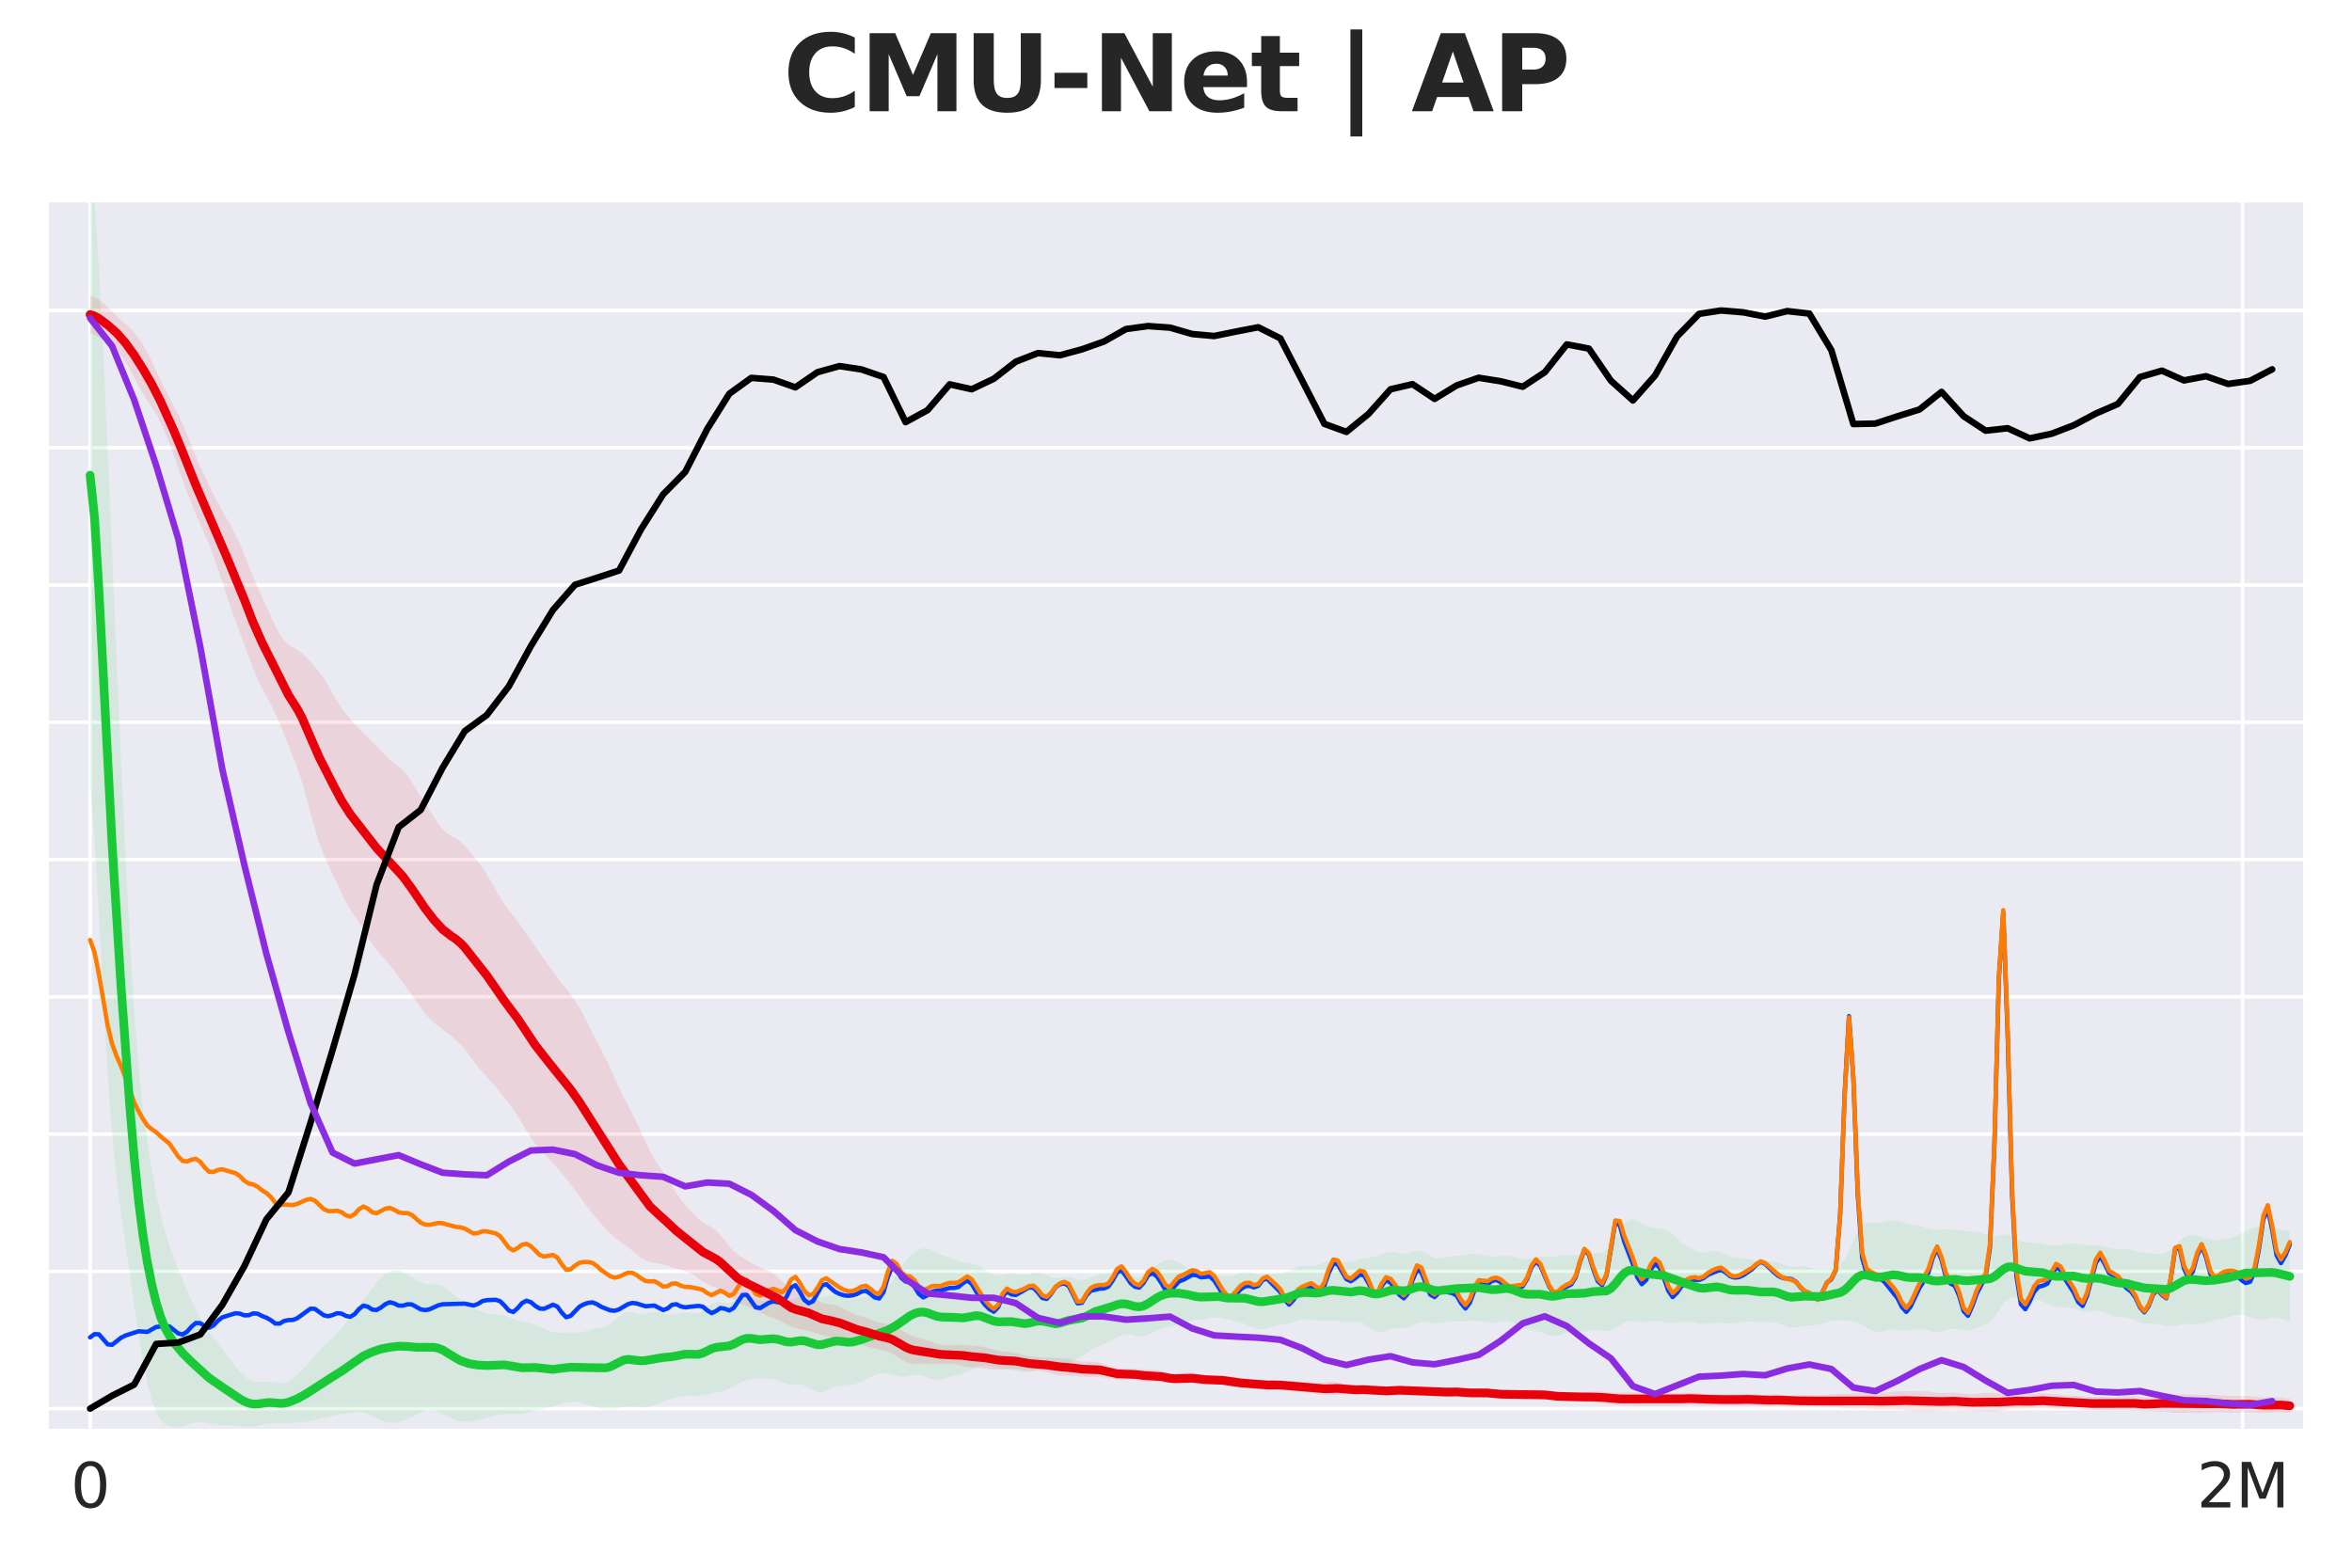 <?xml version="1.0" encoding="utf-8" standalone="no"?>
<!DOCTYPE svg PUBLIC "-//W3C//DTD SVG 1.1//EN"
  "http://www.w3.org/Graphics/SVG/1.1/DTD/svg11.dtd">
<svg xmlns:xlink="http://www.w3.org/1999/xlink" width="540pt" height="360pt" viewBox="0 0 540 360" xmlns="http://www.w3.org/2000/svg" version="1.1">
 <defs>
  <style type="text/css">*{stroke-linejoin: round; stroke-linecap: butt}</style>
 </defs>
 <g id="figure_1">
  <g id="patch_1">
   <path d="M 0 360 
L 540 360 
L 540 0 
L 0 0 
z
" style="fill: #ffffff"/>
  </g>
  <g id="axes_1">
   <g id="patch_2">
    <path d="M 10.8 328.52 
L 529.2 328.52 
L 529.2 46.08 
L 10.8 46.08 
z
" style="fill: #eaeaf2"/>
   </g>
   <g id="matplotlib.axis_1">
    <g id="xtick_1">
     <g id="line2d_1">
      <path d="M 20.684 328.52 
L 20.684 46.08 
" clip-path="url(#p8b803ced1a)" style="fill: none; stroke: #ffffff; stroke-width: 0.8; stroke-linecap: round"/>
     </g>
     <g id="text_1">
      <!-- 0 -->
      <g style="fill: #262626" transform="translate(16.23 346.158) scale(0.14 -0.14)">
       <defs>
        <path id="DejaVuSans-30" d="M 2034 4250 
Q 1547 4250 1301 3770 
Q 1056 3291 1056 2328 
Q 1056 1369 1301 889 
Q 1547 409 2034 409 
Q 2525 409 2770 889 
Q 3016 1369 3016 2328 
Q 3016 3291 2770 3770 
Q 2525 4250 2034 4250 
z
M 2034 4750 
Q 2819 4750 3233 4129 
Q 3647 3509 3647 2328 
Q 3647 1150 3233 529 
Q 2819 -91 2034 -91 
Q 1250 -91 836 529 
Q 422 1150 422 2328 
Q 422 3509 836 4129 
Q 1250 4750 2034 4750 
z
" transform="scale(0.016)"/>
       </defs>
       <use xlink:href="#DejaVuSans-30"/>
      </g>
     </g>
    </g>
    <g id="xtick_2">
     <g id="line2d_2">
      <path d="M 514.869 328.52 
L 514.869 46.08 
" clip-path="url(#p8b803ced1a)" style="fill: none; stroke: #ffffff; stroke-width: 0.8; stroke-linecap: round"/>
     </g>
     <g id="text_2">
      <!-- 2M -->
      <g style="fill: #262626" transform="translate(504.375 346.158) scale(0.14 -0.14)">
       <defs>
        <path id="DejaVuSans-32" d="M 1228 531 
L 3431 531 
L 3431 0 
L 469 0 
L 469 531 
Q 828 903 1448 1529 
Q 2069 2156 2228 2338 
Q 2531 2678 2651 2914 
Q 2772 3150 2772 3378 
Q 2772 3750 2511 3984 
Q 2250 4219 1831 4219 
Q 1534 4219 1204 4116 
Q 875 4013 500 3803 
L 500 4441 
Q 881 4594 1212 4672 
Q 1544 4750 1819 4750 
Q 2544 4750 2975 4387 
Q 3406 4025 3406 3419 
Q 3406 3131 3298 2873 
Q 3191 2616 2906 2266 
Q 2828 2175 2409 1742 
Q 1991 1309 1228 531 
z
" transform="scale(0.016)"/>
        <path id="DejaVuSans-4d" d="M 628 4666 
L 1569 4666 
L 2759 1491 
L 3956 4666 
L 4897 4666 
L 4897 0 
L 4281 0 
L 4281 4097 
L 3078 897 
L 2444 897 
L 1241 4097 
L 1241 0 
L 628 0 
L 628 4666 
z
" transform="scale(0.016)"/>
       </defs>
       <use xlink:href="#DejaVuSans-32"/>
       <use xlink:href="#DejaVuSans-4d" transform="translate(63.623 0)"/>
      </g>
     </g>
    </g>
   </g>
   <g id="matplotlib.axis_2">
    <g id="ytick_1">
     <g id="line2d_3">
      <path d="M 10.8 323.476 
L 529.2 323.476 
" clip-path="url(#p8b803ced1a)" style="fill: none; stroke: #ffffff; stroke-width: 0.8; stroke-linecap: round"/>
     </g>
    </g>
    <g id="ytick_2">
     <g id="line2d_4">
      <path d="M 10.8 291.954 
L 529.2 291.954 
" clip-path="url(#p8b803ced1a)" style="fill: none; stroke: #ffffff; stroke-width: 0.8; stroke-linecap: round"/>
     </g>
    </g>
    <g id="ytick_3">
     <g id="line2d_5">
      <path d="M 10.8 260.432 
L 529.2 260.432 
" clip-path="url(#p8b803ced1a)" style="fill: none; stroke: #ffffff; stroke-width: 0.8; stroke-linecap: round"/>
     </g>
    </g>
    <g id="ytick_4">
     <g id="line2d_6">
      <path d="M 10.8 228.909 
L 529.2 228.909 
" clip-path="url(#p8b803ced1a)" style="fill: none; stroke: #ffffff; stroke-width: 0.8; stroke-linecap: round"/>
     </g>
    </g>
    <g id="ytick_5">
     <g id="line2d_7">
      <path d="M 10.8 197.387 
L 529.2 197.387 
" clip-path="url(#p8b803ced1a)" style="fill: none; stroke: #ffffff; stroke-width: 0.8; stroke-linecap: round"/>
     </g>
    </g>
    <g id="ytick_6">
     <g id="line2d_8">
      <path d="M 10.8 165.865 
L 529.2 165.865 
" clip-path="url(#p8b803ced1a)" style="fill: none; stroke: #ffffff; stroke-width: 0.8; stroke-linecap: round"/>
     </g>
    </g>
    <g id="ytick_7">
     <g id="line2d_9">
      <path d="M 10.8 134.343 
L 529.2 134.343 
" clip-path="url(#p8b803ced1a)" style="fill: none; stroke: #ffffff; stroke-width: 0.8; stroke-linecap: round"/>
     </g>
    </g>
    <g id="ytick_8">
     <g id="line2d_10">
      <path d="M 10.8 102.82 
L 529.2 102.82 
" clip-path="url(#p8b803ced1a)" style="fill: none; stroke: #ffffff; stroke-width: 0.8; stroke-linecap: round"/>
     </g>
    </g>
    <g id="ytick_9">
     <g id="line2d_11">
      <path d="M 10.8 71.298 
L 529.2 71.298 
" clip-path="url(#p8b803ced1a)" style="fill: none; stroke: #ffffff; stroke-width: 0.8; stroke-linecap: round"/>
     </g>
    </g>
   </g>
   <g id="FillBetweenPolyCollection_1">
    <path d="M 20.684 37.159 
L 20.684 181.087 
L 21.696 191.679 
L 22.708 209.387 
L 23.72 229.175 
L 24.732 246.865 
L 25.744 260.561 
L 26.756 270.592 
L 27.768 278.432 
L 28.78 285.504 
L 29.793 292.545 
L 30.805 299.614 
L 31.817 306.402 
L 32.829 312.512 
L 33.841 317.603 
L 34.853 321.494 
L 35.865 324.222 
L 36.877 325.984 
L 37.889 327.014 
L 38.901 327.523 
L 39.913 327.7 
L 40.926 327.683 
L 41.938 327.521 
L 42.95 327.224 
L 43.962 326.865 
L 44.974 326.592 
L 45.986 326.519 
L 46.998 326.636 
L 48.01 326.84 
L 49.022 327.035 
L 50.034 327.18 
L 51.046 327.272 
L 52.059 327.317 
L 53.071 327.342 
L 54.083 327.392 
L 55.095 327.493 
L 56.107 327.617 
L 57.119 327.686 
L 58.131 327.636 
L 59.143 327.452 
L 60.155 327.188 
L 61.167 326.949 
L 62.179 326.83 
L 63.192 326.836 
L 64.204 326.882 
L 65.216 326.884 
L 66.228 326.832 
L 67.24 326.762 
L 68.252 326.692 
L 69.264 326.603 
L 70.276 326.469 
L 71.288 326.289 
L 72.3 326.082 
L 73.312 325.858 
L 74.325 325.607 
L 75.337 325.334 
L 76.349 325.082 
L 77.361 324.892 
L 78.373 324.762 
L 79.385 324.641 
L 80.397 324.481 
L 81.409 324.305 
L 82.421 324.213 
L 83.433 324.312 
L 84.445 324.63 
L 85.458 325.101 
L 86.47 325.628 
L 87.482 326.13 
L 88.494 326.532 
L 89.506 326.76 
L 90.518 326.77 
L 91.53 326.578 
L 92.542 326.246 
L 93.554 325.838 
L 94.566 325.382 
L 95.578 324.881 
L 96.591 324.374 
L 97.603 323.964 
L 98.615 323.775 
L 99.627 323.859 
L 100.639 324.176 
L 101.651 324.641 
L 102.663 325.176 
L 103.675 325.7 
L 104.687 326.125 
L 105.699 326.385 
L 106.711 326.465 
L 107.724 326.399 
L 108.736 326.249 
L 109.748 326.064 
L 110.76 325.856 
L 111.772 325.602 
L 112.784 325.303 
L 113.796 325.014 
L 114.808 324.805 
L 115.82 324.705 
L 116.832 324.697 
L 117.844 324.734 
L 118.857 324.743 
L 119.869 324.651 
L 120.881 324.438 
L 121.893 324.163 
L 122.905 323.912 
L 123.917 323.715 
L 124.929 323.531 
L 125.941 323.299 
L 126.953 323 
L 127.965 322.659 
L 128.977 322.327 
L 129.989 322.065 
L 131.002 321.92 
L 132.014 321.919 
L 133.026 322.06 
L 134.038 322.308 
L 135.05 322.606 
L 136.062 322.916 
L 137.074 323.22 
L 138.086 323.491 
L 139.098 323.668 
L 140.11 323.692 
L 141.122 323.562 
L 142.135 323.35 
L 143.147 323.154 
L 144.159 323.045 
L 145.171 323.04 
L 146.183 323.11 
L 147.195 323.184 
L 148.207 323.175 
L 149.219 323.012 
L 150.231 322.688 
L 151.243 322.265 
L 152.255 321.833 
L 153.268 321.453 
L 154.28 321.135 
L 155.292 320.863 
L 156.304 320.644 
L 157.316 320.515 
L 158.328 320.49 
L 159.34 320.521 
L 160.352 320.516 
L 161.364 320.412 
L 162.376 320.218 
L 163.388 319.993 
L 164.401 319.777 
L 165.413 319.562 
L 166.425 319.294 
L 167.437 318.908 
L 168.449 318.383 
L 169.461 317.782 
L 170.473 317.234 
L 171.485 316.85 
L 172.497 316.655 
L 173.509 316.592 
L 174.521 316.573 
L 175.534 316.552 
L 176.546 316.567 
L 177.558 316.71 
L 178.57 317.04 
L 179.582 317.484 
L 180.594 317.85 
L 181.606 317.985 
L 182.618 317.935 
L 183.63 317.919 
L 184.642 318.144 
L 185.654 318.646 
L 186.667 319.251 
L 187.679 319.678 
L 188.691 319.713 
L 189.703 319.365 
L 190.715 318.846 
L 191.727 318.401 
L 192.739 318.151 
L 193.751 318.069 
L 194.763 318.044 
L 195.775 317.948 
L 196.787 317.702 
L 197.8 317.295 
L 198.812 316.777 
L 199.824 316.229 
L 200.836 315.749 
L 201.848 315.422 
L 202.86 315.3 
L 203.872 315.39 
L 204.884 315.651 
L 205.896 315.964 
L 206.908 316.164 
L 207.92 316.141 
L 208.933 315.937 
L 209.945 315.731 
L 210.957 315.711 
L 211.969 315.94 
L 212.981 316.326 
L 213.993 316.688 
L 215.005 316.848 
L 216.017 316.73 
L 217.029 316.425 
L 218.041 316.115 
L 219.053 315.905 
L 220.066 315.733 
L 221.078 315.453 
L 222.09 314.982 
L 223.102 314.387 
L 224.114 313.848 
L 225.126 313.538 
L 226.138 313.517 
L 227.15 313.7 
L 228.162 313.942 
L 229.174 314.143 
L 230.186 314.29 
L 231.199 314.423 
L 232.211 314.588 
L 233.223 314.799 
L 234.235 315.012 
L 235.247 315.122 
L 236.259 315.037 
L 237.271 314.771 
L 238.283 314.468 
L 239.295 314.301 
L 240.307 314.331 
L 241.319 314.453 
L 242.332 314.476 
L 243.344 314.262 
L 244.356 313.801 
L 245.368 313.188 
L 246.38 312.555 
L 247.392 311.972 
L 248.404 311.394 
L 249.416 310.75 
L 250.428 310.066 
L 251.44 309.468 
L 252.452 309.031 
L 253.465 308.681 
L 254.477 308.263 
L 255.489 307.697 
L 256.501 307.067 
L 257.513 306.571 
L 258.525 306.369 
L 259.537 306.464 
L 260.549 306.702 
L 261.561 306.872 
L 262.573 306.819 
L 263.585 306.518 
L 264.598 306.061 
L 265.61 305.579 
L 266.622 305.18 
L 267.634 304.892 
L 268.646 304.662 
L 269.658 304.401 
L 270.67 304.067 
L 271.682 303.694 
L 272.694 303.371 
L 273.706 303.171 
L 274.718 303.084 
L 275.731 303.01 
L 276.743 302.859 
L 277.755 302.661 
L 278.767 302.534 
L 279.779 302.563 
L 280.791 302.731 
L 281.803 302.964 
L 282.815 303.207 
L 283.827 303.451 
L 284.839 303.726 
L 285.851 304.075 
L 286.864 304.503 
L 287.876 304.935 
L 288.888 305.216 
L 289.9 305.231 
L 290.912 305.009 
L 291.924 304.701 
L 292.936 304.449 
L 293.948 304.277 
L 294.96 304.11 
L 295.972 303.862 
L 296.984 303.523 
L 297.997 303.179 
L 299.009 302.948 
L 300.021 302.898 
L 301.033 303.013 
L 302.045 303.204 
L 303.057 303.348 
L 304.069 303.364 
L 305.081 303.281 
L 306.093 303.23 
L 307.105 303.328 
L 308.117 303.543 
L 309.13 303.693 
L 310.142 303.637 
L 311.154 303.479 
L 312.166 303.522 
L 313.178 303.984 
L 314.19 304.767 
L 315.202 305.517 
L 316.214 305.907 
L 317.226 305.856 
L 318.238 305.531 
L 319.25 305.188 
L 320.263 304.998 
L 321.275 304.961 
L 322.287 304.933 
L 323.299 304.739 
L 324.311 304.339 
L 325.323 303.888 
L 326.335 303.608 
L 327.347 303.595 
L 328.359 303.752 
L 329.371 303.884 
L 330.383 303.861 
L 331.396 303.704 
L 332.408 303.532 
L 333.42 303.443 
L 334.432 303.438 
L 335.444 303.45 
L 336.456 303.419 
L 337.468 303.343 
L 338.48 303.287 
L 339.492 303.326 
L 340.504 303.483 
L 341.516 303.685 
L 342.529 303.798 
L 343.541 303.728 
L 344.553 303.52 
L 345.565 303.365 
L 346.577 303.469 
L 347.589 303.885 
L 348.601 304.467 
L 349.613 304.98 
L 350.625 305.286 
L 351.637 305.432 
L 352.649 305.583 
L 353.662 305.871 
L 354.674 306.282 
L 355.686 306.66 
L 356.698 306.813 
L 357.71 306.67 
L 358.722 306.341 
L 359.734 306.032 
L 360.746 305.879 
L 361.758 305.868 
L 362.77 305.874 
L 363.782 305.777 
L 364.795 305.567 
L 365.807 305.375 
L 366.819 305.354 
L 367.831 305.514 
L 368.843 305.665 
L 369.855 305.548 
L 370.867 305.057 
L 371.879 304.345 
L 372.891 303.719 
L 373.903 303.4 
L 374.915 303.394 
L 375.928 303.531 
L 376.94 303.616 
L 377.952 303.558 
L 378.964 303.406 
L 379.976 303.292 
L 380.988 303.334 
L 382 303.539 
L 383.012 303.774 
L 384.024 303.868 
L 385.036 303.766 
L 386.048 303.576 
L 387.061 303.464 
L 388.073 303.524 
L 389.085 303.722 
L 390.097 303.937 
L 391.109 304.041 
L 392.121 303.987 
L 393.133 303.843 
L 394.145 303.738 
L 395.157 303.753 
L 396.169 303.856 
L 397.181 303.925 
L 398.194 303.86 
L 399.206 303.687 
L 400.218 303.527 
L 401.23 303.48 
L 402.242 303.541 
L 403.254 303.626 
L 404.266 303.654 
L 405.278 303.616 
L 406.29 303.586 
L 407.302 303.67 
L 408.314 303.93 
L 409.327 304.319 
L 410.339 304.68 
L 411.351 304.857 
L 412.363 304.814 
L 413.375 304.646 
L 414.387 304.481 
L 415.399 304.382 
L 416.411 304.32 
L 417.423 304.201 
L 418.435 303.964 
L 419.447 303.651 
L 420.46 303.377 
L 421.472 303.231 
L 422.484 303.208 
L 423.496 303.24 
L 424.508 303.287 
L 425.52 303.406 
L 426.532 303.704 
L 427.544 304.223 
L 428.556 304.875 
L 429.568 305.472 
L 430.58 305.827 
L 431.593 305.856 
L 432.605 305.636 
L 433.617 305.366 
L 434.629 305.242 
L 435.641 305.323 
L 436.653 305.502 
L 437.665 305.597 
L 438.677 305.509 
L 439.689 305.312 
L 440.701 305.179 
L 441.713 305.25 
L 442.726 305.517 
L 443.738 305.814 
L 444.75 305.918 
L 445.762 305.737 
L 446.774 305.399 
L 447.786 305.147 
L 448.798 305.133 
L 449.81 305.308 
L 450.822 305.48 
L 451.834 305.471 
L 452.846 305.245 
L 453.859 304.899 
L 454.871 304.531 
L 455.883 304.11 
L 456.895 303.462 
L 457.907 302.401 
L 458.919 300.952 
L 459.931 299.449 
L 460.943 298.341 
L 461.955 297.878 
L 462.967 297.964 
L 463.979 298.283 
L 464.992 298.529 
L 466.004 298.582 
L 467.016 298.539 
L 468.028 298.596 
L 469.04 298.875 
L 470.052 299.338 
L 471.064 299.813 
L 472.076 300.121 
L 473.088 300.216 
L 474.1 300.215 
L 475.112 300.287 
L 476.125 300.52 
L 477.137 300.857 
L 478.149 301.136 
L 479.161 301.23 
L 480.173 301.147 
L 481.185 301.041 
L 482.197 301.099 
L 483.209 301.399 
L 484.221 301.834 
L 485.233 302.2 
L 486.245 302.377 
L 487.258 302.432 
L 488.27 302.54 
L 489.282 302.818 
L 490.294 303.234 
L 491.306 303.632 
L 492.318 303.868 
L 493.33 303.935 
L 494.342 303.957 
L 495.354 304.062 
L 496.366 304.268 
L 497.378 304.486 
L 498.391 304.585 
L 499.403 304.496 
L 500.415 304.276 
L 501.427 304.071 
L 502.439 303.999 
L 503.451 304.049 
L 504.463 304.096 
L 505.475 304.012 
L 506.487 303.762 
L 507.499 303.43 
L 508.511 303.13 
L 509.524 302.908 
L 510.536 302.716 
L 511.548 302.481 
L 512.56 302.198 
L 513.572 301.962 
L 514.584 301.902 
L 515.596 302.079 
L 516.608 302.439 
L 517.62 302.821 
L 518.632 303.033 
L 519.644 302.979 
L 520.657 302.742 
L 521.669 302.536 
L 522.681 302.55 
L 523.693 302.827 
L 524.705 303.232 
L 525.717 303.528 
L 525.717 282.685 
L 525.717 282.685 
L 524.705 282.583 
L 523.693 282.387 
L 522.681 282.12 
L 521.669 281.833 
L 520.657 281.626 
L 519.644 281.581 
L 518.632 281.697 
L 517.62 281.914 
L 516.608 282.21 
L 515.596 282.625 
L 514.584 283.167 
L 513.572 283.732 
L 512.56 284.167 
L 511.548 284.429 
L 510.536 284.599 
L 509.524 284.733 
L 508.511 284.785 
L 507.499 284.691 
L 506.487 284.454 
L 505.475 284.126 
L 504.463 283.786 
L 503.451 283.569 
L 502.439 283.639 
L 501.427 284.103 
L 500.415 284.95 
L 499.403 286.018 
L 498.391 287.02 
L 497.378 287.692 
L 496.366 287.963 
L 495.354 287.963 
L 494.342 287.861 
L 493.33 287.756 
L 492.318 287.655 
L 491.306 287.52 
L 490.294 287.322 
L 489.282 287.09 
L 488.27 286.899 
L 487.258 286.809 
L 486.245 286.785 
L 485.233 286.72 
L 484.221 286.545 
L 483.209 286.299 
L 482.197 286.084 
L 481.185 285.969 
L 480.173 285.946 
L 479.161 285.936 
L 478.149 285.854 
L 477.137 285.691 
L 476.125 285.544 
L 475.112 285.536 
L 474.1 285.695 
L 473.088 285.922 
L 472.076 286.065 
L 471.064 286.037 
L 470.052 285.866 
L 469.04 285.65 
L 468.028 285.487 
L 467.016 285.42 
L 466.004 285.399 
L 464.992 285.296 
L 463.979 284.993 
L 462.967 284.488 
L 461.955 283.935 
L 460.943 283.561 
L 459.931 283.515 
L 458.919 283.72 
L 457.907 283.904 
L 456.895 283.833 
L 455.883 283.513 
L 454.871 283.145 
L 453.859 282.901 
L 452.846 282.796 
L 451.834 282.738 
L 450.822 282.653 
L 449.81 282.532 
L 448.798 282.405 
L 447.786 282.313 
L 446.774 282.305 
L 445.762 282.383 
L 444.75 282.45 
L 443.738 282.369 
L 442.726 282.11 
L 441.713 281.792 
L 440.701 281.558 
L 439.689 281.414 
L 438.677 281.243 
L 437.665 280.959 
L 436.653 280.609 
L 435.641 280.322 
L 434.629 280.212 
L 433.617 280.314 
L 432.605 280.559 
L 431.593 280.774 
L 430.58 280.807 
L 429.568 280.695 
L 428.556 280.73 
L 427.544 281.336 
L 426.532 282.799 
L 425.52 284.996 
L 424.508 287.373 
L 423.496 289.29 
L 422.484 290.449 
L 421.472 290.996 
L 420.46 291.262 
L 419.447 291.453 
L 418.435 291.568 
L 417.423 291.518 
L 416.411 291.29 
L 415.399 290.998 
L 414.387 290.805 
L 413.375 290.792 
L 412.363 290.887 
L 411.351 290.912 
L 410.339 290.726 
L 409.327 290.347 
L 408.314 289.938 
L 407.302 289.674 
L 406.29 289.619 
L 405.278 289.686 
L 404.266 289.713 
L 403.254 289.592 
L 402.242 289.343 
L 401.23 289.083 
L 400.218 288.91 
L 399.206 288.824 
L 398.194 288.725 
L 397.181 288.484 
L 396.169 288.06 
L 395.157 287.58 
L 394.145 287.268 
L 393.133 287.26 
L 392.121 287.466 
L 391.109 287.636 
L 390.097 287.561 
L 389.085 287.212 
L 388.073 286.677 
L 387.061 286.024 
L 386.048 285.25 
L 385.036 284.367 
L 384.024 283.478 
L 383.012 282.753 
L 382 282.3 
L 380.988 282.076 
L 379.976 281.94 
L 378.964 281.755 
L 377.952 281.429 
L 376.94 280.938 
L 375.928 280.379 
L 374.915 280.005 
L 373.903 280.151 
L 372.891 281.056 
L 371.879 282.662 
L 370.867 284.561 
L 369.855 286.201 
L 368.843 287.231 
L 367.831 287.664 
L 366.819 287.767 
L 365.807 287.829 
L 364.795 287.972 
L 363.782 288.143 
L 362.77 288.236 
L 361.758 288.22 
L 360.746 288.166 
L 359.734 288.164 
L 358.722 288.26 
L 357.71 288.419 
L 356.698 288.551 
L 355.686 288.578 
L 354.674 288.531 
L 353.662 288.532 
L 352.649 288.676 
L 351.637 288.924 
L 350.625 289.123 
L 349.613 289.13 
L 348.601 288.934 
L 347.589 288.652 
L 346.577 288.44 
L 345.565 288.382 
L 344.553 288.448 
L 343.541 288.526 
L 342.529 288.517 
L 341.516 288.399 
L 340.504 288.22 
L 339.492 288.049 
L 338.48 287.955 
L 337.468 287.98 
L 336.456 288.102 
L 335.444 288.252 
L 334.432 288.375 
L 333.42 288.483 
L 332.408 288.624 
L 331.396 288.804 
L 330.383 288.919 
L 329.371 288.801 
L 328.359 288.375 
L 327.347 287.778 
L 326.335 287.312 
L 325.323 287.218 
L 324.311 287.472 
L 323.299 287.799 
L 322.287 287.913 
L 321.275 287.758 
L 320.263 287.528 
L 319.25 287.47 
L 318.238 287.677 
L 317.226 288.046 
L 316.214 288.402 
L 315.202 288.645 
L 314.19 288.801 
L 313.178 288.961 
L 312.166 289.197 
L 311.154 289.507 
L 310.142 289.785 
L 309.13 289.89 
L 308.117 289.769 
L 307.105 289.521 
L 306.093 289.36 
L 305.081 289.472 
L 304.069 289.87 
L 303.057 290.361 
L 302.045 290.697 
L 301.033 290.775 
L 300.021 290.702 
L 299.009 290.69 
L 297.997 290.908 
L 296.984 291.349 
L 295.972 291.838 
L 294.96 292.18 
L 293.948 292.326 
L 292.936 292.378 
L 291.924 292.455 
L 290.912 292.57 
L 289.9 292.63 
L 288.888 292.544 
L 287.876 292.337 
L 286.864 292.154 
L 285.851 292.155 
L 284.839 292.393 
L 283.827 292.77 
L 282.815 293.097 
L 281.803 293.218 
L 280.791 293.116 
L 279.779 292.908 
L 278.767 292.749 
L 277.755 292.72 
L 276.743 292.758 
L 275.731 292.701 
L 274.718 292.415 
L 273.706 291.887 
L 272.694 291.21 
L 271.682 290.498 
L 270.67 289.866 
L 269.658 289.428 
L 268.646 289.271 
L 267.634 289.414 
L 266.622 289.825 
L 265.61 290.469 
L 264.598 291.293 
L 263.585 292.18 
L 262.573 292.924 
L 261.561 293.318 
L 260.549 293.288 
L 259.537 292.944 
L 258.525 292.513 
L 257.513 292.21 
L 256.501 292.134 
L 255.489 292.233 
L 254.477 292.374 
L 253.465 292.488 
L 252.452 292.636 
L 251.44 292.925 
L 250.428 293.358 
L 249.416 293.774 
L 248.404 293.956 
L 247.392 293.816 
L 246.38 293.489 
L 245.368 293.236 
L 244.356 293.232 
L 243.344 293.411 
L 242.332 293.517 
L 241.319 293.335 
L 240.307 292.887 
L 239.295 292.42 
L 238.283 292.207 
L 237.271 292.33 
L 236.259 292.617 
L 235.247 292.791 
L 234.235 292.714 
L 233.223 292.501 
L 232.211 292.396 
L 231.199 292.526 
L 230.186 292.79 
L 229.174 292.94 
L 228.162 292.772 
L 227.15 292.267 
L 226.138 291.569 
L 225.126 290.885 
L 224.114 290.393 
L 223.102 290.148 
L 222.09 290.029 
L 221.078 289.843 
L 220.066 289.516 
L 219.053 289.128 
L 218.041 288.778 
L 217.029 288.477 
L 216.017 288.138 
L 215.005 287.659 
L 213.993 287.089 
L 212.981 286.674 
L 211.969 286.64 
L 210.957 286.982 
L 209.945 287.565 
L 208.933 288.365 
L 207.92 289.483 
L 206.908 290.947 
L 205.896 292.599 
L 204.884 294.181 
L 203.872 295.494 
L 202.86 296.465 
L 201.848 297.099 
L 200.836 297.45 
L 199.824 297.619 
L 198.812 297.743 
L 197.8 297.929 
L 196.787 298.184 
L 195.775 298.397 
L 194.763 298.42 
L 193.751 298.194 
L 192.739 297.83 
L 191.727 297.531 
L 190.715 297.45 
L 189.703 297.59 
L 188.691 297.815 
L 187.679 297.946 
L 186.667 297.891 
L 185.654 297.73 
L 184.642 297.66 
L 183.63 297.819 
L 182.618 298.14 
L 181.606 298.403 
L 180.594 298.427 
L 179.582 298.247 
L 178.57 298.08 
L 177.558 298.132 
L 176.546 298.406 
L 175.534 298.69 
L 174.521 298.731 
L 173.509 298.455 
L 172.497 298.044 
L 171.485 297.81 
L 170.473 297.956 
L 169.461 298.423 
L 168.449 298.935 
L 167.437 299.212 
L 166.425 299.175 
L 165.413 299.009 
L 164.401 299.032 
L 163.388 299.459 
L 162.376 300.226 
L 161.364 301.017 
L 160.352 301.505 
L 159.34 301.599 
L 158.328 301.48 
L 157.316 301.418 
L 156.304 301.554 
L 155.292 301.81 
L 154.28 301.971 
L 153.268 301.89 
L 152.255 301.618 
L 151.243 301.359 
L 150.231 301.292 
L 149.219 301.446 
L 148.207 301.682 
L 147.195 301.795 
L 146.183 301.675 
L 145.171 301.409 
L 144.159 301.261 
L 143.147 301.506 
L 142.135 302.219 
L 141.122 303.18 
L 140.11 304.033 
L 139.098 304.568 
L 138.086 304.83 
L 137.074 305.003 
L 136.062 305.229 
L 135.05 305.524 
L 134.038 305.802 
L 133.026 305.968 
L 132.014 306.01 
L 131.002 306 
L 129.989 306.015 
L 128.977 306.065 
L 127.965 306.07 
L 126.953 305.927 
L 125.941 305.588 
L 124.929 305.099 
L 123.917 304.576 
L 122.905 304.146 
L 121.893 303.874 
L 120.881 303.717 
L 119.869 303.547 
L 118.857 303.268 
L 117.844 302.883 
L 116.832 302.471 
L 115.82 302.129 
L 114.808 301.911 
L 113.796 301.801 
L 112.784 301.709 
L 111.772 301.542 
L 110.76 301.263 
L 109.748 300.891 
L 108.736 300.437 
L 107.724 299.892 
L 106.711 299.245 
L 105.699 298.509 
L 104.687 297.697 
L 103.675 296.84 
L 102.663 296.02 
L 101.651 295.38 
L 100.639 295.026 
L 99.627 294.924 
L 98.615 294.906 
L 97.603 294.785 
L 96.591 294.457 
L 95.578 293.921 
L 94.566 293.246 
L 93.554 292.557 
L 92.542 292.003 
L 91.53 291.705 
L 90.518 291.709 
L 89.506 292.001 
L 88.494 292.565 
L 87.482 293.41 
L 86.47 294.517 
L 85.458 295.799 
L 84.445 297.138 
L 83.433 298.451 
L 82.421 299.724 
L 81.409 301 
L 80.397 302.33 
L 79.385 303.708 
L 78.373 305.044 
L 77.361 306.233 
L 76.349 307.245 
L 75.337 308.156 
L 74.325 309.094 
L 73.312 310.151 
L 72.3 311.328 
L 71.288 312.543 
L 70.276 313.701 
L 69.264 314.756 
L 68.252 315.709 
L 67.24 316.547 
L 66.228 317.2 
L 65.216 317.574 
L 64.204 317.64 
L 63.192 317.493 
L 62.179 317.32 
L 61.167 317.271 
L 60.155 317.349 
L 59.143 317.397 
L 58.131 317.227 
L 57.119 316.749 
L 56.107 315.985 
L 55.095 314.987 
L 54.083 313.801 
L 53.071 312.487 
L 52.059 311.126 
L 51.046 309.791 
L 50.034 308.521 
L 49.022 307.295 
L 48.01 306.016 
L 46.998 304.548 
L 45.986 302.81 
L 44.974 300.818 
L 43.962 298.638 
L 42.95 296.332 
L 41.938 293.933 
L 40.926 291.45 
L 39.913 288.854 
L 38.901 286.042 
L 37.889 282.803 
L 36.877 278.862 
L 35.865 274.063 
L 34.853 268.494 
L 33.841 262.232 
L 32.829 254.829 
L 31.817 245.166 
L 30.805 232.112 
L 29.793 215.395 
L 28.78 195.719 
L 27.768 174.056 
L 26.756 151.067 
L 25.744 127.315 
L 24.732 103.687 
L 23.72 81.33 
L 22.708 61.498 
L 21.696 45.952 
L 20.684 37.159 
z
" clip-path="url(#p8b803ced1a)" style="fill: #1ac938; fill-opacity: 0.1"/>
   </g>
   <g id="FillBetweenPolyCollection_2">
    <path d="M 20.684 67.974 
L 20.684 76.501 
L 21.696 76.862 
L 22.708 77.438 
L 23.72 78.061 
L 24.732 78.682 
L 25.744 79.395 
L 26.756 80.334 
L 27.768 81.564 
L 28.78 83.075 
L 29.793 84.818 
L 30.805 86.709 
L 31.817 88.61 
L 32.829 90.382 
L 33.841 91.974 
L 34.853 93.484 
L 35.865 95.107 
L 36.877 97.017 
L 37.889 99.281 
L 38.901 101.849 
L 39.913 104.608 
L 40.926 107.435 
L 41.938 110.24 
L 42.95 112.965 
L 43.962 115.561 
L 44.974 118.007 
L 45.986 120.343 
L 46.998 122.673 
L 48.01 125.117 
L 49.022 127.753 
L 50.034 130.596 
L 51.046 133.604 
L 52.059 136.688 
L 53.071 139.725 
L 54.083 142.62 
L 55.095 145.377 
L 56.107 148.087 
L 57.119 150.801 
L 58.131 153.44 
L 59.143 155.859 
L 60.155 157.984 
L 61.167 159.893 
L 62.179 161.767 
L 63.192 163.799 
L 64.204 166.094 
L 65.216 168.603 
L 66.228 171.176 
L 67.24 173.723 
L 68.252 176.371 
L 69.264 179.376 
L 70.276 182.868 
L 71.288 186.672 
L 72.3 190.384 
L 73.312 193.627 
L 74.325 196.292 
L 75.337 198.551 
L 76.349 200.68 
L 77.361 202.843 
L 78.373 205.009 
L 79.385 207.025 
L 80.397 208.773 
L 81.409 210.304 
L 82.421 211.808 
L 83.433 213.434 
L 84.445 215.152 
L 85.458 216.786 
L 86.47 218.175 
L 87.482 219.33 
L 88.494 220.417 
L 89.506 221.602 
L 90.518 222.919 
L 91.53 224.312 
L 92.542 225.728 
L 93.554 227.144 
L 94.566 228.554 
L 95.578 229.967 
L 96.591 231.374 
L 97.603 232.706 
L 98.615 233.873 
L 99.627 234.836 
L 100.639 235.648 
L 101.651 236.404 
L 102.663 237.175 
L 103.675 237.98 
L 104.687 238.826 
L 105.699 239.768 
L 106.711 240.899 
L 107.724 242.253 
L 108.736 243.713 
L 109.748 245.074 
L 110.76 246.226 
L 111.772 247.255 
L 112.784 248.336 
L 113.796 249.55 
L 114.808 250.835 
L 115.82 252.104 
L 116.832 253.364 
L 117.844 254.718 
L 118.857 256.254 
L 119.869 257.955 
L 120.881 259.685 
L 121.893 261.28 
L 122.905 262.664 
L 123.917 263.868 
L 124.929 264.974 
L 125.941 266.055 
L 126.953 267.153 
L 127.965 268.285 
L 128.977 269.464 
L 129.989 270.694 
L 131.002 271.975 
L 132.014 273.304 
L 133.026 274.674 
L 134.038 276.064 
L 135.05 277.433 
L 136.062 278.739 
L 137.074 279.962 
L 138.086 281.111 
L 139.098 282.205 
L 140.11 283.237 
L 141.122 284.157 
L 142.135 284.943 
L 143.147 285.653 
L 144.159 286.39 
L 145.171 287.206 
L 146.183 288.056 
L 147.195 288.825 
L 148.207 289.407 
L 149.219 289.772 
L 150.231 289.985 
L 151.243 290.157 
L 152.255 290.384 
L 153.268 290.692 
L 154.28 291.03 
L 155.292 291.326 
L 156.304 291.575 
L 157.316 291.857 
L 158.328 292.284 
L 159.34 292.899 
L 160.352 293.63 
L 161.364 294.328 
L 162.376 294.882 
L 163.388 295.296 
L 164.401 295.675 
L 165.413 296.145 
L 166.425 296.784 
L 167.437 297.571 
L 168.449 298.392 
L 169.461 299.105 
L 170.473 299.637 
L 171.485 300.025 
L 172.497 300.383 
L 173.509 300.814 
L 174.521 301.325 
L 175.534 301.834 
L 176.546 302.271 
L 177.558 302.647 
L 178.57 303.042 
L 179.582 303.525 
L 180.594 304.079 
L 181.606 304.601 
L 182.618 304.986 
L 183.63 305.221 
L 184.642 305.39 
L 185.654 305.602 
L 186.667 305.904 
L 187.679 306.257 
L 188.691 306.583 
L 189.703 306.832 
L 190.715 307.025 
L 191.727 307.232 
L 192.739 307.504 
L 193.751 307.833 
L 194.763 308.164 
L 195.775 308.439 
L 196.787 308.653 
L 197.8 308.856 
L 198.812 309.101 
L 199.824 309.389 
L 200.836 309.68 
L 201.848 309.939 
L 202.86 310.184 
L 203.872 310.477 
L 204.884 310.884 
L 205.896 311.436 
L 206.908 312.082 
L 207.92 312.685 
L 208.933 313.082 
L 209.945 313.215 
L 210.957 313.18 
L 211.969 313.133 
L 212.981 313.155 
L 213.993 313.22 
L 215.005 313.258 
L 216.017 313.231 
L 217.029 313.171 
L 218.041 313.154 
L 219.053 313.247 
L 220.066 313.45 
L 221.078 313.697 
L 222.09 313.906 
L 223.102 314.032 
L 224.114 314.096 
L 225.126 314.154 
L 226.138 314.246 
L 227.15 314.367 
L 228.162 314.467 
L 229.174 314.497 
L 230.186 314.449 
L 231.199 314.379 
L 232.211 314.356 
L 233.223 314.408 
L 234.235 314.519 
L 235.247 314.642 
L 236.259 314.727 
L 237.271 314.762 
L 238.283 314.791 
L 239.295 314.894 
L 240.307 315.118 
L 241.319 315.422 
L 242.332 315.694 
L 243.344 315.85 
L 244.356 315.899 
L 245.368 315.92 
L 246.38 315.975 
L 247.392 316.062 
L 248.404 316.143 
L 249.416 316.185 
L 250.428 316.193 
L 251.44 316.198 
L 252.452 316.24 
L 253.465 316.343 
L 254.477 316.501 
L 255.489 316.668 
L 256.501 316.785 
L 257.513 316.821 
L 258.525 316.815 
L 259.537 316.843 
L 260.549 316.948 
L 261.561 317.101 
L 262.573 317.229 
L 263.585 317.288 
L 264.598 317.3 
L 265.61 317.324 
L 266.622 317.398 
L 267.634 317.522 
L 268.646 317.655 
L 269.658 317.751 
L 270.67 317.785 
L 271.682 317.773 
L 272.694 317.749 
L 273.706 317.745 
L 274.718 317.77 
L 275.731 317.808 
L 276.743 317.831 
L 277.755 317.833 
L 278.767 317.842 
L 279.779 317.901 
L 280.791 318.035 
L 281.803 318.229 
L 282.815 318.432 
L 283.827 318.594 
L 284.839 318.699 
L 285.851 318.763 
L 286.864 318.822 
L 287.876 318.91 
L 288.888 319.031 
L 289.9 319.141 
L 290.912 319.188 
L 291.924 319.17 
L 292.936 319.139 
L 293.948 319.154 
L 294.96 319.235 
L 295.972 319.358 
L 296.984 319.481 
L 297.997 319.579 
L 299.009 319.66 
L 300.021 319.757 
L 301.033 319.904 
L 302.045 320.096 
L 303.057 320.282 
L 304.069 320.399 
L 305.081 320.415 
L 306.093 320.354 
L 307.105 320.277 
L 308.117 320.235 
L 309.13 320.238 
L 310.142 320.253 
L 311.154 320.243 
L 312.166 320.202 
L 313.178 320.157 
L 314.19 320.14 
L 315.202 320.155 
L 316.214 320.179 
L 317.226 320.182 
L 318.238 320.151 
L 319.25 320.109 
L 320.263 320.102 
L 321.275 320.16 
L 322.287 320.261 
L 323.299 320.343 
L 324.311 320.366 
L 325.323 320.349 
L 326.335 320.346 
L 327.347 320.4 
L 328.359 320.518 
L 329.371 320.657 
L 330.383 320.749 
L 331.396 320.753 
L 332.408 320.693 
L 333.42 320.636 
L 334.432 320.63 
L 335.444 320.673 
L 336.456 320.723 
L 337.468 320.739 
L 338.48 320.716 
L 339.492 320.692 
L 340.504 320.722 
L 341.516 320.825 
L 342.529 320.958 
L 343.541 321.047 
L 344.553 321.058 
L 345.565 321.015 
L 346.577 320.97 
L 347.589 320.961 
L 348.601 321.002 
L 349.613 321.079 
L 350.625 321.158 
L 351.637 321.211 
L 352.649 321.243 
L 353.662 321.283 
L 354.674 321.35 
L 355.686 321.438 
L 356.698 321.523 
L 357.71 321.585 
L 358.722 321.62 
L 359.734 321.647 
L 360.746 321.693 
L 361.758 321.767 
L 362.77 321.854 
L 363.782 321.933 
L 364.795 321.995 
L 365.807 322.057 
L 366.819 322.141 
L 367.831 322.251 
L 368.843 322.377 
L 369.855 322.5 
L 370.867 322.6 
L 371.879 322.668 
L 372.891 322.711 
L 373.903 322.741 
L 374.915 322.771 
L 375.928 322.799 
L 376.94 322.818 
L 377.952 322.819 
L 378.964 322.806 
L 379.976 322.793 
L 380.988 322.798 
L 382 322.819 
L 383.012 322.83 
L 384.024 322.797 
L 385.036 322.711 
L 386.048 322.608 
L 387.061 322.541 
L 388.073 322.538 
L 389.085 322.587 
L 390.097 322.646 
L 391.109 322.675 
L 392.121 322.667 
L 393.133 322.64 
L 394.145 322.622 
L 395.157 322.629 
L 396.169 322.659 
L 397.181 322.692 
L 398.194 322.702 
L 399.206 322.682 
L 400.218 322.651 
L 401.23 322.646 
L 402.242 322.688 
L 403.254 322.76 
L 404.266 322.825 
L 405.278 322.852 
L 406.29 322.844 
L 407.302 322.83 
L 408.314 322.836 
L 409.327 322.873 
L 410.339 322.926 
L 411.351 322.967 
L 412.363 322.979 
L 413.375 322.97 
L 414.387 322.967 
L 415.399 322.983 
L 416.411 323.015 
L 417.423 323.044 
L 418.435 323.059 
L 419.447 323.065 
L 420.46 323.086 
L 421.472 323.148 
L 422.484 323.253 
L 423.496 323.371 
L 424.508 323.453 
L 425.52 323.471 
L 426.532 323.441 
L 427.544 323.413 
L 428.556 323.432 
L 429.568 323.507 
L 430.58 323.6 
L 431.593 323.662 
L 432.605 323.669 
L 433.617 323.639 
L 434.629 323.617 
L 435.641 323.641 
L 436.653 323.716 
L 437.665 323.813 
L 438.677 323.89 
L 439.689 323.925 
L 440.701 323.93 
L 441.713 323.933 
L 442.726 323.943 
L 443.738 323.938 
L 444.75 323.891 
L 445.762 323.81 
L 446.774 323.734 
L 447.786 323.701 
L 448.798 323.721 
L 449.81 323.774 
L 450.822 323.834 
L 451.834 323.884 
L 452.846 323.917 
L 453.859 323.947 
L 454.871 323.985 
L 455.883 324.031 
L 456.895 324.059 
L 457.907 324.035 
L 458.919 323.94 
L 459.931 323.793 
L 460.943 323.645 
L 461.955 323.544 
L 462.967 323.502 
L 463.979 323.488 
L 464.992 323.46 
L 466.004 323.406 
L 467.016 323.352 
L 468.028 323.337 
L 469.04 323.375 
L 470.052 323.452 
L 471.064 323.529 
L 472.076 323.57 
L 473.088 323.568 
L 474.1 323.55 
L 475.112 323.554 
L 476.125 323.596 
L 477.137 323.662 
L 478.149 323.722 
L 479.161 323.76 
L 480.173 323.781 
L 481.185 323.802 
L 482.197 323.829 
L 483.209 323.856 
L 484.221 323.871 
L 485.233 323.867 
L 486.245 323.847 
L 487.258 323.828 
L 488.27 323.827 
L 489.282 323.853 
L 490.294 323.903 
L 491.306 323.964 
L 492.318 324.02 
L 493.33 324.06 
L 494.342 324.091 
L 495.354 324.13 
L 496.366 324.192 
L 497.378 324.276 
L 498.391 324.364 
L 499.403 324.43 
L 500.415 324.459 
L 501.427 324.457 
L 502.439 324.445 
L 503.451 324.441 
L 504.463 324.44 
L 505.475 324.423 
L 506.487 324.377 
L 507.499 324.323 
L 508.511 324.294 
L 509.524 324.311 
L 510.536 324.355 
L 511.548 324.392 
L 512.56 324.397 
L 513.572 324.372 
L 514.584 324.338 
L 515.596 324.322 
L 516.608 324.337 
L 517.62 324.381 
L 518.632 324.43 
L 519.644 324.449 
L 520.657 324.422 
L 521.669 324.371 
L 522.681 324.337 
L 523.693 324.348 
L 524.705 324.395 
L 525.717 324.437 
L 525.717 321.199 
L 525.717 321.199 
L 524.705 321.09 
L 523.693 320.95 
L 522.681 320.867 
L 521.669 320.867 
L 520.657 320.908 
L 519.644 320.916 
L 518.632 320.848 
L 517.62 320.725 
L 516.608 320.608 
L 515.596 320.55 
L 514.584 320.554 
L 513.572 320.586 
L 512.56 320.592 
L 511.548 320.547 
L 510.536 320.461 
L 509.524 320.373 
L 508.511 320.317 
L 507.499 320.307 
L 506.487 320.326 
L 505.475 320.331 
L 504.463 320.288 
L 503.451 320.21 
L 502.439 320.148 
L 501.427 320.144 
L 500.415 320.188 
L 499.403 320.242 
L 498.391 320.272 
L 497.378 320.291 
L 496.366 320.345 
L 495.354 320.474 
L 494.342 320.666 
L 493.33 320.845 
L 492.318 320.912 
L 491.306 320.83 
L 490.294 320.662 
L 489.282 320.526 
L 488.27 320.505 
L 487.258 320.597 
L 486.245 320.734 
L 485.233 320.828 
L 484.221 320.837 
L 483.209 320.79 
L 482.197 320.755 
L 481.185 320.77 
L 480.173 320.804 
L 479.161 320.791 
L 478.149 320.704 
L 477.137 320.578 
L 476.125 320.472 
L 475.112 320.411 
L 474.1 320.377 
L 473.088 320.328 
L 472.076 320.237 
L 471.064 320.108 
L 470.052 319.989 
L 469.04 319.94 
L 468.028 319.984 
L 467.016 320.085 
L 466.004 320.165 
L 464.992 320.166 
L 463.979 320.088 
L 462.967 319.991 
L 461.955 319.941 
L 460.943 319.956 
L 459.931 319.996 
L 458.919 319.999 
L 457.907 319.946 
L 456.895 319.876 
L 455.883 319.852 
L 454.871 319.907 
L 453.859 320.022 
L 452.846 320.126 
L 451.834 320.145 
L 450.822 320.055 
L 449.81 319.915 
L 448.798 319.817 
L 447.786 319.809 
L 446.774 319.86 
L 445.762 319.885 
L 444.75 319.824 
L 443.738 319.684 
L 442.726 319.536 
L 441.713 319.445 
L 440.701 319.423 
L 439.689 319.436 
L 438.677 319.449 
L 437.665 319.448 
L 436.653 319.449 
L 435.641 319.483 
L 434.629 319.567 
L 433.617 319.683 
L 432.605 319.797 
L 431.593 319.874 
L 430.58 319.905 
L 429.568 319.901 
L 428.556 319.889 
L 427.544 319.892 
L 426.532 319.926 
L 425.52 319.985 
L 424.508 320.044 
L 423.496 320.078 
L 422.484 320.092 
L 421.472 320.121 
L 420.46 320.19 
L 419.447 320.283 
L 418.435 320.361 
L 417.423 320.392 
L 416.411 320.382 
L 415.399 320.364 
L 414.387 320.37 
L 413.375 320.401 
L 412.363 320.426 
L 411.351 320.403 
L 410.339 320.326 
L 409.327 320.228 
L 408.314 320.158 
L 407.302 320.147 
L 406.29 320.191 
L 405.278 320.247 
L 404.266 320.257 
L 403.254 320.197 
L 402.242 320.102 
L 401.23 320.035 
L 400.218 320.038 
L 399.206 320.096 
L 398.194 320.154 
L 397.181 320.165 
L 396.169 320.128 
L 395.157 320.082 
L 394.145 320.059 
L 393.133 320.062 
L 392.121 320.06 
L 391.109 320.018 
L 390.097 319.932 
L 389.085 319.839 
L 388.073 319.787 
L 387.061 319.801 
L 386.048 319.855 
L 385.036 319.89 
L 384.024 319.858 
L 383.012 319.768 
L 382 319.679 
L 380.988 319.646 
L 379.976 319.681 
L 378.964 319.751 
L 377.952 319.81 
L 376.94 319.831 
L 375.928 319.814 
L 374.915 319.781 
L 373.903 319.761 
L 372.891 319.775 
L 371.879 319.808 
L 370.867 319.814 
L 369.855 319.748 
L 368.843 319.629 
L 367.831 319.526 
L 366.819 319.5 
L 365.807 319.559 
L 364.795 319.653 
L 363.782 319.716 
L 362.77 319.714 
L 361.758 319.67 
L 360.746 319.634 
L 359.734 319.65 
L 358.722 319.702 
L 357.71 319.725 
L 356.698 319.654 
L 355.686 319.488 
L 354.674 319.283 
L 353.662 319.107 
L 352.649 319.009 
L 351.637 319.007 
L 350.625 319.084 
L 349.613 319.197 
L 348.601 319.298 
L 347.589 319.352 
L 346.577 319.354 
L 345.565 319.32 
L 344.553 319.265 
L 343.541 319.179 
L 342.529 319.056 
L 341.516 318.93 
L 340.504 318.865 
L 339.492 318.885 
L 338.48 318.947 
L 337.468 318.966 
L 336.456 318.895 
L 335.444 318.764 
L 334.432 318.652 
L 333.42 318.618 
L 332.408 318.666 
L 331.396 318.754 
L 330.383 318.82 
L 329.371 318.818 
L 328.359 318.74 
L 327.347 318.615 
L 326.335 318.491 
L 325.323 318.409 
L 324.311 318.375 
L 323.299 318.36 
L 322.287 318.343 
L 321.275 318.347 
L 320.263 318.41 
L 319.25 318.531 
L 318.238 318.659 
L 317.226 318.714 
L 316.214 318.64 
L 315.202 318.452 
L 314.19 318.236 
L 313.178 318.087 
L 312.166 318.045 
L 311.154 318.057 
L 310.142 318.018 
L 309.13 317.86 
L 308.117 317.613 
L 307.105 317.379 
L 306.093 317.259 
L 305.081 317.292 
L 304.069 317.433 
L 303.057 317.571 
L 302.045 317.603 
L 301.033 317.506 
L 300.021 317.349 
L 299.009 317.227 
L 297.997 317.182 
L 296.984 317.178 
L 295.972 317.146 
L 294.96 317.062 
L 293.948 316.959 
L 292.936 316.89 
L 291.924 316.873 
L 290.912 316.894 
L 289.9 316.915 
L 288.888 316.899 
L 287.876 316.825 
L 286.864 316.703 
L 285.851 316.566 
L 284.839 316.443 
L 283.827 316.335 
L 282.815 316.218 
L 281.803 316.076 
L 280.791 315.931 
L 279.779 315.837 
L 278.767 315.82 
L 277.755 315.839 
L 276.743 315.806 
L 275.731 315.66 
L 274.718 315.426 
L 273.706 315.212 
L 272.694 315.13 
L 271.682 315.209 
L 270.67 315.361 
L 269.658 315.444 
L 268.646 315.36 
L 267.634 315.124 
L 266.622 314.84 
L 265.61 314.624 
L 264.598 314.528 
L 263.585 314.517 
L 262.573 314.499 
L 261.561 314.418 
L 260.549 314.294 
L 259.537 314.201 
L 258.525 314.185 
L 257.513 314.213 
L 256.501 314.186 
L 255.489 314.01 
L 254.477 313.67 
L 253.465 313.247 
L 252.452 312.882 
L 251.44 312.69 
L 250.428 312.672 
L 249.416 312.709 
L 248.404 312.666 
L 247.392 312.504 
L 246.38 312.283 
L 245.368 312.088 
L 244.356 311.966 
L 243.344 311.908 
L 242.332 311.875 
L 241.319 311.833 
L 240.307 311.777 
L 239.295 311.72 
L 238.283 311.668 
L 237.271 311.607 
L 236.259 311.494 
L 235.247 311.29 
L 234.235 311.011 
L 233.223 310.734 
L 232.211 310.536 
L 231.199 310.423 
L 230.186 310.331 
L 229.174 310.175 
L 228.162 309.923 
L 227.15 309.623 
L 226.138 309.36 
L 225.126 309.188 
L 224.114 309.101 
L 223.102 309.036 
L 222.09 308.94 
L 221.078 308.827 
L 220.066 308.774 
L 219.053 308.823 
L 218.041 308.921 
L 217.029 308.951 
L 216.017 308.823 
L 215.005 308.54 
L 213.993 308.182 
L 212.981 307.829 
L 211.969 307.512 
L 210.957 307.222 
L 209.945 306.921 
L 208.933 306.545 
L 207.92 306.041 
L 206.908 305.43 
L 205.896 304.821 
L 204.884 304.342 
L 203.872 304.055 
L 202.86 303.896 
L 201.848 303.714 
L 200.836 303.403 
L 199.824 302.996 
L 198.812 302.6 
L 197.8 302.282 
L 196.787 301.993 
L 195.775 301.624 
L 194.763 301.121 
L 193.751 300.551 
L 192.739 300.048 
L 191.727 299.707 
L 190.715 299.521 
L 189.703 299.375 
L 188.691 299.109 
L 187.679 298.636 
L 186.667 298.018 
L 185.654 297.413 
L 184.642 296.949 
L 183.63 296.642 
L 182.618 296.379 
L 181.606 295.967 
L 180.594 295.261 
L 179.582 294.295 
L 178.57 293.278 
L 177.558 292.441 
L 176.546 291.87 
L 175.534 291.472 
L 174.521 291.084 
L 173.509 290.595 
L 172.497 290.005 
L 171.485 289.381 
L 170.473 288.772 
L 169.461 288.134 
L 168.449 287.322 
L 167.437 286.219 
L 166.425 284.893 
L 165.413 283.597 
L 164.401 282.571 
L 163.388 281.857 
L 162.376 281.295 
L 161.364 280.673 
L 160.352 279.873 
L 159.34 278.901 
L 158.328 277.821 
L 157.316 276.66 
L 156.304 275.392 
L 155.292 273.98 
L 154.28 272.432 
L 153.268 270.823 
L 152.255 269.238 
L 151.243 267.696 
L 150.231 266.101 
L 149.219 264.309 
L 148.207 262.245 
L 147.195 259.995 
L 146.183 257.755 
L 145.171 255.688 
L 144.159 253.791 
L 143.147 251.9 
L 142.135 249.832 
L 141.122 247.568 
L 140.11 245.269 
L 139.098 243.111 
L 138.086 241.121 
L 137.074 239.202 
L 136.062 237.248 
L 135.05 235.24 
L 134.038 233.259 
L 133.026 231.425 
L 132.014 229.811 
L 131.002 228.391 
L 129.989 227.074 
L 128.977 225.781 
L 127.965 224.47 
L 126.953 223.124 
L 125.941 221.729 
L 124.929 220.29 
L 123.917 218.836 
L 122.905 217.389 
L 121.893 215.938 
L 120.881 214.464 
L 119.869 212.998 
L 118.857 211.607 
L 117.844 210.311 
L 116.832 209.036 
L 115.82 207.657 
L 114.808 206.082 
L 113.796 204.326 
L 112.784 202.508 
L 111.772 200.785 
L 110.76 199.257 
L 109.748 197.914 
L 108.736 196.669 
L 107.724 195.452 
L 106.711 194.285 
L 105.699 193.287 
L 104.687 192.555 
L 103.675 192.016 
L 102.663 191.414 
L 101.651 190.49 
L 100.639 189.183 
L 99.627 187.639 
L 98.615 186.049 
L 97.603 184.493 
L 96.591 182.934 
L 95.578 181.312 
L 94.566 179.659 
L 93.554 178.133 
L 92.542 176.912 
L 91.53 176.022 
L 90.518 175.294 
L 89.506 174.496 
L 88.494 173.52 
L 87.482 172.425 
L 86.47 171.332 
L 85.458 170.307 
L 84.445 169.325 
L 83.433 168.336 
L 82.421 167.313 
L 81.409 166.247 
L 80.397 165.125 
L 79.385 163.903 
L 78.373 162.524 
L 77.361 160.946 
L 76.349 159.195 
L 75.337 157.398 
L 74.325 155.731 
L 73.312 154.299 
L 72.3 153.077 
L 71.288 151.969 
L 70.276 150.922 
L 69.264 149.981 
L 68.252 149.226 
L 67.24 148.646 
L 66.228 148.047 
L 65.216 147.123 
L 64.204 145.663 
L 63.192 143.707 
L 62.179 141.498 
L 61.167 139.263 
L 60.155 137.068 
L 59.143 134.838 
L 58.131 132.477 
L 57.119 129.962 
L 56.107 127.386 
L 55.095 124.933 
L 54.083 122.761 
L 53.071 120.875 
L 52.059 119.135 
L 51.046 117.375 
L 50.034 115.507 
L 49.022 113.527 
L 48.01 111.471 
L 46.998 109.368 
L 45.986 107.198 
L 44.974 104.895 
L 43.962 102.422 
L 42.95 99.858 
L 41.938 97.384 
L 40.926 95.16 
L 39.913 93.199 
L 38.901 91.359 
L 37.889 89.449 
L 36.877 87.372 
L 35.865 85.167 
L 34.853 82.961 
L 33.841 80.898 
L 32.829 79.089 
L 31.817 77.584 
L 30.805 76.354 
L 29.793 75.312 
L 28.78 74.37 
L 27.768 73.46 
L 26.756 72.535 
L 25.744 71.566 
L 24.732 70.574 
L 23.72 69.634 
L 22.708 68.841 
L 21.696 68.271 
L 20.684 67.974 
z
" clip-path="url(#p8b803ced1a)" style="fill: #e8000b; fill-opacity: 0.1"/>
   </g>
   <g id="line2d_12">
    <path d="M 20.684 307.109 
L 21.696 306.37 
L 22.708 306.406 
L 24.732 308.719 
L 25.744 308.821 
L 27.768 307.212 
L 28.78 306.693 
L 31.817 305.709 
L 33.841 305.857 
L 35.865 304.718 
L 37.889 304.506 
L 38.901 304.605 
L 40.926 306.209 
L 41.938 306.46 
L 42.95 305.81 
L 43.962 304.651 
L 44.974 303.81 
L 45.986 303.852 
L 46.998 304.52 
L 48.01 304.903 
L 49.022 304.36 
L 50.034 303.284 
L 51.046 302.506 
L 54.083 301.563 
L 55.095 301.664 
L 56.107 302.059 
L 57.119 302.023 
L 58.131 301.598 
L 59.143 301.674 
L 60.155 302.204 
L 61.167 302.59 
L 62.179 303.148 
L 63.192 303.938 
L 64.204 303.95 
L 65.216 303.345 
L 66.228 303.139 
L 67.24 303.11 
L 68.252 302.71 
L 71.288 300.515 
L 72.3 300.564 
L 74.325 302.033 
L 75.337 302.259 
L 76.349 301.992 
L 77.361 301.572 
L 78.373 301.637 
L 79.385 302.17 
L 80.397 302.397 
L 81.409 301.794 
L 82.421 300.614 
L 83.433 299.821 
L 84.445 300.067 
L 85.458 300.726 
L 86.47 300.823 
L 87.482 300.252 
L 88.494 299.473 
L 89.506 299.041 
L 90.518 299.317 
L 91.53 299.818 
L 92.542 299.817 
L 93.554 299.509 
L 94.566 299.544 
L 96.591 300.68 
L 97.603 300.853 
L 98.615 300.672 
L 100.639 299.75 
L 101.651 299.505 
L 106.711 299.366 
L 108.736 299.796 
L 109.748 299.414 
L 110.76 298.778 
L 111.772 298.563 
L 113.796 298.475 
L 114.808 298.799 
L 115.82 299.799 
L 116.832 300.957 
L 117.844 301.284 
L 118.857 300.389 
L 119.869 299.221 
L 120.881 298.694 
L 121.893 299.028 
L 122.905 299.889 
L 123.917 300.502 
L 124.929 300.553 
L 126.953 299.61 
L 127.965 300.042 
L 128.977 301.428 
L 129.989 302.485 
L 131.002 302.175 
L 133.026 300.075 
L 134.038 299.518 
L 135.05 299.181 
L 136.062 299.085 
L 137.074 299.495 
L 138.086 300.121 
L 140.11 300.905 
L 141.122 301.003 
L 142.135 300.686 
L 144.159 299.492 
L 145.171 299.205 
L 146.183 299.329 
L 148.207 299.966 
L 150.231 299.803 
L 152.255 300.842 
L 153.268 300.473 
L 154.28 299.633 
L 155.292 299.496 
L 156.304 300.002 
L 157.316 300.219 
L 159.34 299.983 
L 160.352 299.885 
L 161.364 300.061 
L 162.376 300.916 
L 163.388 301.549 
L 164.401 301.068 
L 165.413 300.367 
L 166.425 300.54 
L 167.437 300.947 
L 168.449 300.361 
L 170.473 297.37 
L 171.485 297.356 
L 173.509 300.216 
L 174.521 300.377 
L 176.546 299.164 
L 177.558 298.836 
L 178.57 299.055 
L 179.582 299.149 
L 180.594 297.781 
L 181.606 295.667 
L 182.618 295.13 
L 183.63 296.653 
L 184.642 298.492 
L 185.654 299.282 
L 186.667 298.808 
L 188.691 295.2 
L 189.703 294.891 
L 191.727 296.64 
L 192.739 297.118 
L 193.751 297.461 
L 194.763 297.579 
L 195.775 297.449 
L 196.787 297.124 
L 197.8 296.593 
L 198.812 296.428 
L 199.824 297.101 
L 200.836 297.957 
L 201.848 298.178 
L 202.86 296.679 
L 203.872 293.215 
L 204.884 290.762 
L 205.896 291.552 
L 206.908 293.432 
L 207.92 294.285 
L 208.933 294.476 
L 209.945 295.453 
L 210.957 297.125 
L 211.969 297.925 
L 212.981 297.427 
L 213.993 296.617 
L 215.005 296.383 
L 216.017 296.318 
L 218.041 295.768 
L 219.053 295.758 
L 220.066 295.535 
L 221.078 294.679 
L 222.09 294.027 
L 223.102 294.843 
L 225.126 298.292 
L 226.138 299.627 
L 227.15 300.625 
L 228.162 301.219 
L 229.174 300.163 
L 230.186 297.683 
L 231.199 296.605 
L 232.211 297.248 
L 233.223 297.374 
L 236.259 295.637 
L 237.271 295.703 
L 238.283 296.78 
L 239.295 298.063 
L 240.307 298.293 
L 241.319 297.105 
L 242.332 295.6 
L 243.344 294.893 
L 244.356 294.722 
L 245.368 295.29 
L 247.392 299.291 
L 248.404 299.155 
L 249.416 297.465 
L 250.428 296.402 
L 252.452 295.936 
L 253.465 295.868 
L 254.477 295.445 
L 255.489 293.988 
L 256.501 292.184 
L 257.513 291.742 
L 258.525 293.073 
L 259.537 294.6 
L 260.549 295.479 
L 261.561 295.684 
L 262.573 294.589 
L 263.585 292.877 
L 264.598 292.343 
L 265.61 293.104 
L 266.622 294.607 
L 267.634 296.367 
L 268.646 296.763 
L 269.658 295.399 
L 270.67 294.261 
L 271.682 293.905 
L 273.706 292.772 
L 274.718 292.844 
L 275.731 293.321 
L 277.755 293.132 
L 278.767 294.037 
L 280.791 297.227 
L 281.803 298.328 
L 282.815 298.346 
L 284.839 296.055 
L 285.851 295.407 
L 286.864 295.271 
L 287.876 295.633 
L 288.888 295.284 
L 289.9 293.924 
L 290.912 293.644 
L 293.948 296.692 
L 294.96 298.532 
L 295.972 299.582 
L 296.984 298.519 
L 297.997 297.047 
L 300.021 295.878 
L 301.033 295.416 
L 302.045 295.972 
L 303.057 296.658 
L 304.069 295.223 
L 305.081 292.293 
L 306.093 290.18 
L 307.105 290.292 
L 309.13 293.743 
L 310.142 294.222 
L 311.154 293.55 
L 312.166 292.714 
L 313.178 292.872 
L 314.19 294.617 
L 315.202 296.973 
L 316.214 297.306 
L 317.226 295.29 
L 318.238 293.989 
L 319.25 294.521 
L 321.275 297.324 
L 322.287 298.132 
L 323.299 296.99 
L 324.311 293.933 
L 325.323 291.616 
L 326.335 292.163 
L 328.359 297.278 
L 329.371 297.853 
L 330.383 296.861 
L 331.396 296.383 
L 332.408 296.753 
L 333.42 296.948 
L 334.432 297.51 
L 335.444 299.269 
L 336.456 300.475 
L 337.468 299.157 
L 338.48 296.448 
L 339.492 294.832 
L 340.504 294.943 
L 341.516 294.913 
L 342.529 294.173 
L 343.541 293.921 
L 344.553 294.461 
L 345.565 295.48 
L 346.577 296.199 
L 349.613 295.368 
L 350.625 293.701 
L 351.637 290.979 
L 352.649 289.679 
L 353.662 290.689 
L 355.686 295.444 
L 356.698 296.858 
L 357.71 296.755 
L 358.722 295.956 
L 360.746 294.951 
L 361.758 293.296 
L 362.77 289.783 
L 363.782 286.967 
L 364.795 288.102 
L 365.807 291.516 
L 366.819 294.178 
L 367.831 295.119 
L 368.843 292.869 
L 370.867 280.692 
L 371.879 281.339 
L 372.891 285.054 
L 374.915 290.32 
L 375.928 293.351 
L 376.94 294.903 
L 377.952 293.935 
L 378.964 291.565 
L 379.976 290.205 
L 380.988 291.016 
L 382 293.427 
L 383.012 296.367 
L 384.024 297.864 
L 385.036 296.856 
L 386.048 295.381 
L 388.073 294.143 
L 389.085 293.857 
L 390.097 293.931 
L 391.109 293.516 
L 392.121 292.741 
L 394.145 291.912 
L 395.157 291.629 
L 396.169 292.192 
L 397.181 293.038 
L 398.194 293.373 
L 399.206 293.295 
L 400.218 292.847 
L 402.242 291.475 
L 403.254 290.437 
L 404.266 289.758 
L 405.278 290.246 
L 407.302 292.19 
L 408.314 293.005 
L 409.327 293.477 
L 411.351 293.743 
L 412.363 294.364 
L 413.375 295.631 
L 414.387 296.572 
L 415.399 296.935 
L 416.411 297.947 
L 417.423 298.424 
L 418.435 296.664 
L 419.447 294.547 
L 420.46 293.777 
L 421.472 291.644 
L 422.484 278.956 
L 423.496 251.577 
L 424.508 233.339 
L 425.52 247.677 
L 426.532 274.389 
L 427.544 288.852 
L 428.556 292.424 
L 429.568 292.974 
L 431.593 293.604 
L 432.605 294.292 
L 435.641 298.098 
L 436.653 300.123 
L 437.665 301.273 
L 438.677 300.014 
L 440.701 295.751 
L 441.713 294.165 
L 442.726 292.29 
L 443.738 288.87 
L 444.75 286.724 
L 445.762 289.319 
L 446.774 293.301 
L 447.786 294.741 
L 448.798 295.25 
L 449.81 297.587 
L 450.822 301.077 
L 451.834 302.146 
L 452.846 299.865 
L 453.859 297.048 
L 455.883 293.211 
L 456.895 286.294 
L 457.907 262.685 
L 458.919 224.743 
L 459.931 209.611 
L 460.943 237.596 
L 461.955 274.295 
L 462.967 293.083 
L 463.979 299.498 
L 464.992 300.64 
L 466.004 298.881 
L 467.016 296.642 
L 468.028 295.481 
L 469.04 295.249 
L 470.052 294.778 
L 472.076 291 
L 473.088 291.655 
L 474.1 293.684 
L 476.125 296.829 
L 477.137 298.989 
L 478.149 299.892 
L 479.161 297.571 
L 481.185 290.026 
L 482.197 288.451 
L 483.209 290.209 
L 484.221 292.351 
L 485.233 292.869 
L 486.245 293.512 
L 487.258 294.804 
L 488.27 295.831 
L 489.282 296.591 
L 490.294 297.987 
L 491.306 300.182 
L 492.318 301.353 
L 493.33 299.874 
L 494.342 297.263 
L 495.354 296.231 
L 496.366 297.398 
L 497.378 298.123 
L 498.391 293.65 
L 499.403 286.804 
L 500.415 286.701 
L 501.427 291.307 
L 502.439 293.482 
L 503.451 291.978 
L 504.463 288.27 
L 505.475 286.153 
L 506.487 288.698 
L 507.499 292.579 
L 508.511 293.945 
L 509.524 293.429 
L 510.536 292.777 
L 511.548 292.503 
L 512.56 292.522 
L 513.572 292.953 
L 514.584 293.909 
L 515.596 294.644 
L 516.608 294.331 
L 517.62 292.065 
L 518.632 286.762 
L 519.644 279.992 
L 520.657 277.613 
L 521.669 282.384 
L 522.681 288.26 
L 523.693 290.067 
L 524.705 288.289 
L 525.717 285.779 
L 525.717 285.779 
" clip-path="url(#p8b803ced1a)" style="fill: none; stroke: #023eff; stroke-linecap: round"/>
   </g>
   <g id="line2d_13">
    <path d="M 20.684 215.856 
L 21.696 218.675 
L 22.708 223.705 
L 24.732 235.522 
L 25.744 239.723 
L 26.756 242.494 
L 27.768 244.784 
L 28.78 247.408 
L 30.805 253.166 
L 31.817 255.206 
L 32.829 256.96 
L 33.841 258.484 
L 34.853 259.318 
L 35.865 259.995 
L 36.877 260.981 
L 38.901 262.61 
L 40.926 265.595 
L 41.938 266.593 
L 42.95 266.723 
L 43.962 266.29 
L 44.974 266.109 
L 45.986 266.793 
L 46.998 268.093 
L 48.01 269.078 
L 49.022 269.123 
L 50.034 268.661 
L 51.046 268.528 
L 54.083 269.405 
L 55.095 270.105 
L 56.107 271.145 
L 57.119 271.787 
L 58.131 271.99 
L 59.143 272.527 
L 60.155 273.339 
L 61.167 273.961 
L 62.179 274.873 
L 63.192 276.179 
L 64.204 276.758 
L 65.216 276.599 
L 67.24 276.735 
L 68.252 276.452 
L 70.276 275.549 
L 71.288 275.319 
L 72.3 275.721 
L 74.325 277.651 
L 75.337 278.092 
L 76.349 278.123 
L 77.361 278.021 
L 78.373 278.338 
L 79.385 279.059 
L 80.397 279.389 
L 81.409 278.806 
L 82.421 277.696 
L 83.433 277.071 
L 84.445 277.531 
L 85.458 278.394 
L 86.47 278.611 
L 88.494 277.548 
L 89.506 277.368 
L 90.518 277.808 
L 91.53 278.404 
L 92.542 278.568 
L 93.554 278.575 
L 94.566 279.008 
L 96.591 280.771 
L 97.603 281.201 
L 98.615 281.259 
L 100.639 280.837 
L 101.651 280.919 
L 104.687 281.742 
L 105.699 281.835 
L 106.711 282.141 
L 108.736 283.261 
L 109.748 283.16 
L 110.76 282.761 
L 111.772 282.764 
L 113.796 283.214 
L 114.808 283.851 
L 116.832 286.543 
L 117.844 287.142 
L 118.857 286.588 
L 119.869 285.814 
L 120.881 285.629 
L 121.893 286.19 
L 123.917 288.186 
L 124.929 288.563 
L 126.953 288.17 
L 127.965 288.798 
L 128.977 290.332 
L 129.989 291.574 
L 131.002 291.5 
L 132.014 290.639 
L 133.026 289.988 
L 134.038 289.807 
L 135.05 289.818 
L 136.062 290.026 
L 137.074 290.752 
L 138.086 291.69 
L 140.11 293.085 
L 141.122 293.407 
L 142.135 293.177 
L 144.159 292.27 
L 145.171 292.303 
L 146.183 292.826 
L 147.195 293.568 
L 148.207 294.158 
L 149.219 294.257 
L 150.231 294.212 
L 151.243 294.745 
L 152.255 295.46 
L 153.268 295.345 
L 154.28 294.761 
L 155.292 294.734 
L 156.304 295.247 
L 157.316 295.53 
L 158.328 295.553 
L 160.352 295.931 
L 161.364 296.219 
L 162.376 296.934 
L 163.388 297.411 
L 165.413 296.381 
L 166.425 296.869 
L 167.437 297.589 
L 168.449 297.12 
L 170.473 293.941 
L 171.485 293.938 
L 173.509 297.155 
L 174.521 297.533 
L 175.534 296.993 
L 176.546 296.307 
L 177.558 295.943 
L 179.582 296.755 
L 180.594 295.797 
L 181.606 293.866 
L 182.618 293.218 
L 183.63 294.576 
L 184.642 296.407 
L 185.654 297.38 
L 186.667 297.206 
L 187.679 295.766 
L 188.691 293.989 
L 189.703 293.528 
L 192.739 295.644 
L 193.751 296.175 
L 194.763 296.514 
L 195.775 296.464 
L 196.787 296.059 
L 197.8 295.445 
L 198.812 295.256 
L 199.824 295.943 
L 200.836 296.848 
L 201.848 297.083 
L 202.86 295.507 
L 203.872 291.98 
L 204.884 289.525 
L 205.896 290.292 
L 206.908 292.138 
L 207.92 292.97 
L 208.933 293.103 
L 209.945 293.977 
L 210.957 295.547 
L 211.969 296.297 
L 212.981 295.876 
L 213.993 295.323 
L 216.017 295.314 
L 217.029 294.872 
L 218.041 294.597 
L 219.053 294.597 
L 220.066 294.457 
L 222.09 293.13 
L 223.102 293.778 
L 226.138 298.588 
L 227.15 299.775 
L 228.162 300.576 
L 229.174 299.617 
L 230.186 297.08 
L 231.199 295.905 
L 232.211 296.509 
L 233.223 296.719 
L 235.247 295.904 
L 236.259 295.331 
L 237.271 295.216 
L 238.283 296.146 
L 239.295 297.43 
L 240.307 297.821 
L 241.319 296.886 
L 242.332 295.511 
L 243.344 294.704 
L 244.356 294.363 
L 245.368 294.828 
L 247.392 298.908 
L 248.404 298.857 
L 249.416 297.078 
L 250.428 295.752 
L 251.44 295.27 
L 252.452 295.077 
L 253.465 295.11 
L 254.477 294.762 
L 255.489 293.287 
L 256.501 291.372 
L 257.513 290.815 
L 258.525 292.125 
L 259.537 293.751 
L 260.549 294.797 
L 261.561 295.15 
L 262.573 294.049 
L 263.585 292.142 
L 264.598 291.381 
L 265.61 291.982 
L 266.622 293.392 
L 267.634 295.138 
L 268.646 295.574 
L 269.658 294.246 
L 270.67 293.109 
L 271.682 292.738 
L 273.706 291.672 
L 274.718 291.898 
L 275.731 292.507 
L 277.755 292.144 
L 278.767 292.983 
L 280.791 296.307 
L 281.803 297.536 
L 282.815 297.617 
L 284.839 295.26 
L 285.851 294.623 
L 286.864 294.559 
L 287.876 295.072 
L 288.888 294.89 
L 289.9 293.576 
L 290.912 293.181 
L 292.936 294.962 
L 293.948 296.062 
L 294.96 297.948 
L 295.972 298.979 
L 296.984 297.776 
L 297.997 296.14 
L 299.009 295.457 
L 301.033 294.653 
L 303.057 296.039 
L 304.069 294.465 
L 305.081 291.388 
L 306.093 289.246 
L 307.105 289.418 
L 309.13 293.174 
L 310.142 293.644 
L 312.166 291.795 
L 313.178 292.004 
L 314.19 293.914 
L 315.202 296.445 
L 316.214 296.862 
L 317.226 294.77 
L 318.238 293.285 
L 319.25 293.658 
L 320.263 294.932 
L 321.275 296.507 
L 322.287 297.472 
L 323.299 296.361 
L 324.311 293.117 
L 325.323 290.588 
L 326.335 291.101 
L 328.359 296.56 
L 329.371 297.28 
L 330.383 296.291 
L 331.396 295.682 
L 333.42 296.101 
L 334.432 296.684 
L 335.444 298.463 
L 336.456 299.676 
L 337.468 298.333 
L 338.48 295.592 
L 339.492 293.976 
L 341.516 294.193 
L 342.529 293.599 
L 343.541 293.388 
L 344.553 293.802 
L 345.565 294.693 
L 346.577 295.411 
L 349.613 295.013 
L 350.625 293.378 
L 351.637 290.579 
L 352.649 289.204 
L 353.662 290.232 
L 355.686 295.241 
L 356.698 296.731 
L 357.71 296.557 
L 358.722 295.615 
L 359.734 295.008 
L 360.746 294.538 
L 361.758 292.963 
L 362.77 289.574 
L 363.782 286.798 
L 364.795 287.795 
L 365.807 291.042 
L 366.819 293.675 
L 367.831 294.723 
L 368.843 292.628 
L 370.867 280.267 
L 371.879 280.407 
L 372.891 283.72 
L 374.915 288.933 
L 375.928 292.094 
L 376.94 293.771 
L 377.952 292.843 
L 378.964 290.45 
L 379.976 289.065 
L 380.988 289.854 
L 382 292.275 
L 383.012 295.322 
L 384.024 296.971 
L 385.036 296.043 
L 386.048 294.588 
L 387.061 293.93 
L 388.073 293.445 
L 389.085 293.291 
L 390.097 293.529 
L 391.109 293.186 
L 392.121 292.318 
L 393.133 291.727 
L 394.145 291.29 
L 395.157 291.087 
L 396.169 291.813 
L 397.181 292.786 
L 398.194 293.108 
L 399.206 292.926 
L 401.23 291.774 
L 402.242 291.152 
L 403.254 290.256 
L 404.266 289.644 
L 405.278 290.059 
L 408.314 292.727 
L 409.327 293.363 
L 410.339 293.703 
L 411.351 293.9 
L 412.363 294.428 
L 413.375 295.568 
L 414.387 296.453 
L 415.399 296.847 
L 416.411 297.951 
L 417.423 298.505 
L 418.435 296.723 
L 419.447 294.495 
L 420.46 293.62 
L 421.472 291.49 
L 422.484 278.986 
L 423.496 251.885 
L 424.508 233.587 
L 425.52 247.329 
L 426.532 273.426 
L 427.544 287.673 
L 428.556 291.326 
L 429.568 292.055 
L 430.58 292.553 
L 431.593 292.83 
L 432.605 293.353 
L 434.629 295.539 
L 435.641 296.944 
L 436.653 299.065 
L 437.665 300.342 
L 438.677 299.135 
L 440.701 294.743 
L 442.726 291.479 
L 443.738 288.288 
L 444.75 286.235 
L 445.762 288.676 
L 446.774 292.455 
L 447.786 293.828 
L 448.798 294.371 
L 449.81 296.776 
L 450.822 300.359 
L 451.834 301.477 
L 452.846 299.137 
L 453.859 296.229 
L 455.883 292.451 
L 456.895 285.705 
L 457.907 262.296 
L 458.919 224.413 
L 459.931 209.016 
L 460.943 236.536 
L 461.955 272.938 
L 462.967 291.725 
L 463.979 298.285 
L 464.992 299.52 
L 466.004 297.71 
L 467.016 295.377 
L 468.028 294.192 
L 469.04 294.02 
L 470.052 293.694 
L 472.076 290.222 
L 473.088 290.809 
L 474.1 292.709 
L 476.125 295.816 
L 477.137 298.106 
L 478.149 299.148 
L 479.161 296.872 
L 481.185 289.245 
L 482.197 287.668 
L 483.209 289.506 
L 484.221 291.819 
L 486.245 293.026 
L 487.258 294.199 
L 488.27 295.191 
L 489.282 296.019 
L 490.294 297.556 
L 491.306 299.893 
L 492.318 301.113 
L 493.33 299.592 
L 494.342 296.948 
L 495.354 295.929 
L 496.366 297.146 
L 497.378 297.951 
L 498.391 293.511 
L 499.403 286.538 
L 500.415 286.19 
L 501.427 290.596 
L 502.439 292.689 
L 503.451 291.243 
L 504.463 287.71 
L 505.475 285.687 
L 506.487 288.145 
L 507.499 291.935 
L 508.511 293.286 
L 509.524 292.747 
L 510.536 292.069 
L 511.548 291.821 
L 512.56 291.824 
L 513.572 292.113 
L 515.596 293.579 
L 516.608 293.311 
L 517.62 291.166 
L 518.632 285.982 
L 519.644 279.229 
L 520.657 276.771 
L 521.669 281.459 
L 522.681 287.312 
L 523.693 289.182 
L 524.705 287.572 
L 525.717 285.238 
L 525.717 285.238 
" clip-path="url(#p8b803ced1a)" style="fill: none; stroke: #ff7c00; stroke-linecap: round"/>
   </g>
   <g id="line2d_14">
    <path d="M 20.684 109.123 
L 21.696 118.816 
L 22.708 135.443 
L 25.744 193.938 
L 27.768 226.244 
L 29.793 253.97 
L 30.805 265.863 
L 31.817 275.784 
L 32.829 283.67 
L 33.841 289.918 
L 34.853 294.994 
L 35.865 299.142 
L 36.877 302.423 
L 37.889 304.909 
L 38.901 306.783 
L 39.913 308.277 
L 41.938 310.727 
L 43.962 312.751 
L 48.01 316.428 
L 51.046 318.532 
L 55.095 321.24 
L 56.107 321.801 
L 57.119 322.217 
L 58.131 322.431 
L 59.143 322.425 
L 61.167 322.11 
L 62.179 322.075 
L 64.204 322.261 
L 65.216 322.229 
L 66.228 322.016 
L 68.252 321.2 
L 70.276 320.085 
L 76.349 316.163 
L 78.373 314.903 
L 83.433 311.382 
L 85.458 310.45 
L 87.482 309.77 
L 89.506 309.38 
L 91.53 309.141 
L 93.554 309.197 
L 95.578 309.401 
L 99.627 309.392 
L 100.639 309.601 
L 101.651 310.011 
L 103.675 311.27 
L 105.699 312.447 
L 107.724 313.146 
L 109.748 313.477 
L 111.772 313.572 
L 115.82 313.417 
L 119.869 314.099 
L 122.905 314.029 
L 126.953 314.464 
L 128.977 314.196 
L 131.002 313.96 
L 136.062 314.072 
L 139.098 314.118 
L 140.11 313.863 
L 143.147 312.33 
L 144.159 312.153 
L 146.183 312.392 
L 147.195 312.49 
L 148.207 312.428 
L 152.255 311.726 
L 154.28 311.553 
L 157.316 310.967 
L 160.352 311.01 
L 161.364 310.714 
L 163.388 309.726 
L 164.401 309.405 
L 167.437 309.06 
L 168.449 308.659 
L 170.473 307.595 
L 171.485 307.33 
L 172.497 307.35 
L 174.521 307.652 
L 176.546 307.486 
L 177.558 307.421 
L 178.57 307.56 
L 180.594 308.138 
L 181.606 308.194 
L 183.63 307.869 
L 184.642 307.902 
L 187.679 308.812 
L 188.691 308.764 
L 191.727 307.966 
L 192.739 307.991 
L 194.763 308.232 
L 195.775 308.173 
L 197.8 307.612 
L 203.872 305.442 
L 205.896 304.281 
L 208.933 302.151 
L 209.945 301.648 
L 210.957 301.346 
L 211.969 301.29 
L 212.981 301.5 
L 215.005 302.254 
L 216.017 302.434 
L 219.053 302.516 
L 221.078 302.648 
L 224.114 302.12 
L 225.126 302.212 
L 227.15 302.984 
L 228.162 303.357 
L 229.174 303.541 
L 232.211 303.492 
L 235.247 303.957 
L 236.259 303.827 
L 238.283 303.337 
L 239.295 303.361 
L 242.332 303.996 
L 243.344 303.836 
L 245.368 303.212 
L 248.404 302.675 
L 249.416 302.262 
L 251.44 301.196 
L 253.465 300.584 
L 255.489 299.965 
L 256.501 299.601 
L 257.513 299.391 
L 258.525 299.441 
L 260.549 299.995 
L 261.561 300.095 
L 262.573 299.872 
L 263.585 299.349 
L 265.61 298.024 
L 266.622 297.503 
L 267.634 297.153 
L 268.646 296.966 
L 270.67 296.966 
L 272.694 297.29 
L 274.718 297.749 
L 275.731 297.856 
L 279.779 297.735 
L 281.803 298.091 
L 283.827 298.111 
L 285.851 298.115 
L 287.876 298.636 
L 288.888 298.88 
L 289.9 298.931 
L 294.96 298.145 
L 295.972 297.85 
L 297.997 297.043 
L 299.009 296.819 
L 300.021 296.8 
L 302.045 296.95 
L 303.057 296.855 
L 305.081 296.377 
L 306.093 296.295 
L 310.142 296.711 
L 312.166 296.36 
L 313.178 296.473 
L 315.202 297.081 
L 316.214 297.155 
L 317.226 296.951 
L 319.25 296.329 
L 320.263 296.263 
L 322.287 296.423 
L 323.299 296.269 
L 325.323 295.553 
L 326.335 295.46 
L 327.347 295.687 
L 329.371 296.343 
L 330.383 296.39 
L 334.432 295.907 
L 339.492 295.688 
L 342.529 296.157 
L 343.541 296.127 
L 345.565 295.874 
L 346.577 295.954 
L 347.589 296.269 
L 349.613 297.055 
L 350.625 297.205 
L 353.662 297.201 
L 355.686 297.619 
L 356.698 297.682 
L 358.722 297.3 
L 359.734 297.098 
L 361.758 297.044 
L 363.782 296.96 
L 365.807 296.602 
L 368.843 296.448 
L 369.855 295.875 
L 370.867 294.809 
L 371.879 293.504 
L 372.891 292.387 
L 373.903 291.776 
L 374.915 291.7 
L 377.952 292.493 
L 382 292.92 
L 388.073 295.1 
L 390.097 295.749 
L 391.109 295.838 
L 394.145 295.503 
L 395.157 295.666 
L 397.181 296.204 
L 398.194 296.293 
L 401.23 296.282 
L 404.266 296.684 
L 407.302 296.672 
L 408.314 296.934 
L 410.339 297.703 
L 411.351 297.885 
L 413.375 297.719 
L 414.387 297.643 
L 418.435 297.766 
L 422.484 296.829 
L 423.496 296.265 
L 424.508 295.33 
L 425.52 294.201 
L 426.532 293.251 
L 427.544 292.779 
L 428.556 292.802 
L 430.58 293.317 
L 431.593 293.315 
L 434.629 292.727 
L 435.641 292.823 
L 437.665 293.278 
L 438.677 293.376 
L 440.701 293.368 
L 441.713 293.521 
L 443.738 294.092 
L 444.75 294.184 
L 448.798 293.769 
L 450.822 294.066 
L 451.834 294.104 
L 456.895 293.647 
L 457.907 293.152 
L 459.931 291.482 
L 460.943 290.951 
L 461.955 290.906 
L 464.992 291.913 
L 469.04 292.262 
L 471.064 292.925 
L 472.076 293.093 
L 476.125 293.032 
L 478.149 293.495 
L 479.161 293.583 
L 481.185 293.505 
L 482.197 293.591 
L 486.245 294.581 
L 488.27 294.719 
L 490.294 295.278 
L 492.318 295.762 
L 497.378 296.089 
L 498.391 295.803 
L 501.427 294.087 
L 502.439 293.819 
L 503.451 293.809 
L 506.487 294.108 
L 508.511 293.957 
L 511.548 293.455 
L 515.596 292.352 
L 521.669 292.185 
L 522.681 292.335 
L 525.717 293.107 
L 525.717 293.107 
" clip-path="url(#p8b803ced1a)" style="fill: none; stroke: #1ac938; stroke-width: 2; stroke-linecap: round"/>
   </g>
   <g id="line2d_15">
    <path d="M 20.684 72.238 
L 21.696 72.566 
L 22.708 73.139 
L 24.732 74.628 
L 26.756 76.435 
L 28.78 78.722 
L 30.805 81.531 
L 32.829 84.735 
L 34.853 88.222 
L 36.877 92.195 
L 39.913 98.904 
L 41.938 103.812 
L 44.974 111.451 
L 52.059 127.911 
L 56.107 137.736 
L 58.131 142.959 
L 60.155 147.526 
L 66.228 159.611 
L 68.252 162.799 
L 69.264 164.678 
L 71.288 169.321 
L 73.312 173.963 
L 76.349 179.937 
L 78.373 183.767 
L 80.397 186.949 
L 86.47 194.754 
L 90.518 199.106 
L 92.542 201.32 
L 94.566 204.106 
L 97.603 208.6 
L 99.627 211.238 
L 101.651 213.447 
L 103.675 214.998 
L 104.687 215.691 
L 105.699 216.528 
L 106.711 217.592 
L 111.772 224.02 
L 113.796 226.938 
L 115.82 229.88 
L 118.857 233.931 
L 122.905 240.026 
L 125.941 243.892 
L 131.002 250.183 
L 133.026 253.05 
L 142.135 267.387 
L 149.219 277.04 
L 151.243 278.926 
L 153.268 280.757 
L 155.292 282.653 
L 161.364 287.501 
L 163.388 288.577 
L 164.401 289.123 
L 165.413 289.871 
L 169.461 293.62 
L 171.485 294.703 
L 178.57 298.16 
L 181.606 300.284 
L 182.618 300.682 
L 185.654 301.508 
L 188.691 302.846 
L 190.715 303.273 
L 192.739 303.776 
L 196.787 305.323 
L 198.812 305.851 
L 201.848 306.826 
L 203.872 307.266 
L 204.884 307.613 
L 206.908 308.756 
L 207.92 309.363 
L 208.933 309.814 
L 209.945 310.068 
L 213.993 310.701 
L 216.017 311.027 
L 221.078 311.262 
L 223.102 311.534 
L 226.138 311.803 
L 229.174 312.336 
L 233.223 312.571 
L 236.259 313.111 
L 240.307 313.448 
L 243.344 313.879 
L 246.38 314.129 
L 248.404 314.405 
L 252.452 314.561 
L 256.501 315.485 
L 260.549 315.621 
L 262.573 315.864 
L 266.622 316.119 
L 268.646 316.508 
L 269.658 316.597 
L 273.706 316.478 
L 276.743 316.819 
L 280.791 316.983 
L 284.839 317.571 
L 290.912 318.041 
L 293.948 318.057 
L 304.069 318.916 
L 307.105 318.828 
L 311.154 319.15 
L 313.178 319.122 
L 318.238 319.405 
L 321.275 319.254 
L 332.408 319.68 
L 334.432 319.641 
L 337.468 319.853 
L 341.516 319.878 
L 344.553 320.161 
L 354.674 320.316 
L 357.71 320.655 
L 362.77 320.784 
L 365.807 320.808 
L 367.831 320.888 
L 371.879 321.238 
L 386.048 321.232 
L 388.073 321.163 
L 393.133 321.351 
L 396.169 321.394 
L 399.206 321.389 
L 401.23 321.341 
L 406.29 321.518 
L 408.314 321.497 
L 413.375 321.686 
L 417.423 321.718 
L 429.568 321.704 
L 431.593 321.768 
L 437.665 321.631 
L 445.762 321.848 
L 448.798 321.769 
L 452.846 322.022 
L 456.895 321.968 
L 458.919 321.97 
L 462.967 321.747 
L 466.004 321.786 
L 469.04 321.658 
L 480.173 322.292 
L 490.294 322.283 
L 492.318 322.466 
L 494.342 322.378 
L 496.366 322.268 
L 506.487 322.352 
L 509.524 322.342 
L 512.56 322.495 
L 516.608 322.473 
L 519.644 322.682 
L 523.693 322.649 
L 525.717 322.818 
L 525.717 322.818 
" clip-path="url(#p8b803ced1a)" style="fill: none; stroke: #e8000b; stroke-width: 2; stroke-linecap: round"/>
   </g>
   <g id="line2d_16">
    <path d="M 20.684 323.476 
L 25.744 320.499 
L 30.805 317.956 
L 35.865 308.618 
L 40.926 308.304 
L 45.986 306.447 
L 51.046 299.636 
L 56.107 290.75 
L 61.167 279.991 
L 66.228 273.81 
L 71.288 257.856 
L 76.349 241.139 
L 81.409 223.738 
L 86.47 203.161 
L 91.53 189.944 
L 96.591 185.983 
L 101.651 176.238 
L 106.711 167.889 
L 111.772 164.19 
L 116.832 157.597 
L 121.893 148.348 
L 126.953 140.076 
L 132.014 134.282 
L 137.074 132.674 
L 142.135 131.012 
L 147.195 121.523 
L 152.255 113.523 
L 157.316 108.375 
L 162.376 98.524 
L 167.437 90.426 
L 172.497 86.775 
L 177.558 87.168 
L 182.618 88.95 
L 187.679 85.475 
L 192.739 84.068 
L 197.8 84.837 
L 202.86 86.579 
L 207.92 96.943 
L 212.981 94.171 
L 218.041 88.26 
L 223.102 89.387 
L 228.162 86.98 
L 233.223 83.054 
L 238.283 81.081 
L 243.344 81.584 
L 248.404 80.219 
L 253.465 78.426 
L 258.525 75.561 
L 263.585 74.877 
L 268.646 75.237 
L 273.706 76.705 
L 278.767 77.161 
L 283.827 76.127 
L 288.888 75.148 
L 293.948 77.695 
L 299.009 87.479 
L 304.069 97.336 
L 309.13 99.181 
L 314.19 95.06 
L 319.25 89.399 
L 324.311 88.221 
L 329.371 91.599 
L 334.432 88.51 
L 339.492 86.743 
L 344.553 87.554 
L 349.613 88.81 
L 354.674 85.476 
L 359.734 79.086 
L 364.795 80.053 
L 369.855 87.429 
L 374.915 91.961 
L 379.976 86.249 
L 385.036 77.282 
L 390.097 72.074 
L 395.157 71.298 
L 400.218 71.718 
L 405.278 72.708 
L 410.339 71.442 
L 415.399 72.009 
L 420.46 80.402 
L 425.52 97.381 
L 430.58 97.266 
L 435.641 95.599 
L 440.701 94.031 
L 445.762 89.988 
L 450.822 95.567 
L 455.883 98.897 
L 460.943 98.339 
L 466.004 100.665 
L 471.064 99.593 
L 476.125 97.653 
L 481.185 94.967 
L 486.245 92.772 
L 491.306 86.585 
L 496.366 85.118 
L 501.427 87.361 
L 506.487 86.397 
L 511.548 88.169 
L 516.608 87.454 
L 521.669 84.813 
" clip-path="url(#p8b803ced1a)" style="fill: none; stroke: #000000; stroke-width: 1.5; stroke-linecap: round"/>
   </g>
   <g id="line2d_17">
    <path d="M 20.684 73.062 
L 25.744 79.472 
L 30.805 91.835 
L 35.865 106.917 
L 40.926 123.75 
L 45.986 148.532 
L 51.046 176.671 
L 56.107 198.652 
L 61.167 219.054 
L 66.228 237.033 
L 71.288 253.292 
L 76.349 264.68 
L 81.409 267.199 
L 86.47 266.22 
L 91.53 265.263 
L 96.591 267.363 
L 101.651 269.308 
L 106.711 269.674 
L 111.772 269.886 
L 116.832 266.741 
L 121.893 264.191 
L 126.953 263.995 
L 132.014 265.036 
L 137.074 267.595 
L 142.135 269.316 
L 147.195 269.891 
L 152.255 270.238 
L 157.316 272.441 
L 162.376 271.548 
L 167.437 271.829 
L 172.497 274.373 
L 177.558 278.063 
L 182.618 282.484 
L 187.679 285.085 
L 192.739 286.83 
L 197.8 287.61 
L 202.86 288.71 
L 207.92 293.75 
L 212.981 297.032 
L 218.041 297.49 
L 223.102 298.02 
L 228.162 298.027 
L 233.223 299.25 
L 238.283 302.616 
L 243.344 303.817 
L 248.404 302.29 
L 253.465 302.321 
L 258.525 303.054 
L 263.585 302.731 
L 268.646 302.345 
L 273.706 305.044 
L 278.767 306.656 
L 283.827 306.941 
L 288.888 307.187 
L 293.948 307.666 
L 299.009 309.617 
L 304.069 312.234 
L 309.13 313.465 
L 314.19 312.223 
L 319.25 311.431 
L 324.311 312.859 
L 329.371 313.289 
L 334.432 312.292 
L 339.492 311.138 
L 344.553 307.894 
L 349.613 303.892 
L 354.674 302.277 
L 359.734 304.518 
L 364.795 308.485 
L 369.855 311.929 
L 374.915 318.324 
L 379.976 320.122 
L 385.036 318.132 
L 390.097 316.125 
L 395.157 315.891 
L 400.218 315.514 
L 405.278 315.812 
L 410.339 314.251 
L 415.399 313.334 
L 420.46 314.37 
L 425.52 318.652 
L 430.58 319.448 
L 435.641 317.09 
L 440.701 314.393 
L 445.762 312.343 
L 450.822 313.918 
L 455.883 317.026 
L 460.943 319.851 
L 466.004 319.184 
L 471.064 318.217 
L 476.125 318.041 
L 481.185 319.559 
L 486.245 319.767 
L 491.306 319.435 
L 496.366 320.539 
L 501.427 321.55 
L 506.487 321.723 
L 511.548 322.317 
L 516.608 322.649 
L 521.669 321.744 
" clip-path="url(#p8b803ced1a)" style="fill: none; stroke: #8b2be2; stroke-width: 1.5; stroke-linecap: round"/>
   </g>
   <g id="patch_3">
    <path d="M 10.8 328.52 
L 10.8 46.08 
" style="fill: none; stroke: #ffffff; stroke-width: 0.8; stroke-linejoin: miter; stroke-linecap: square"/>
   </g>
   <g id="patch_4">
    <path d="M 529.2 328.52 
L 529.2 46.08 
" style="fill: none; stroke: #ffffff; stroke-width: 0.8; stroke-linejoin: miter; stroke-linecap: square"/>
   </g>
   <g id="patch_5">
    <path d="M 10.8 328.52 
L 529.2 328.52 
" style="fill: none; stroke: #ffffff; stroke-width: 0.8; stroke-linejoin: miter; stroke-linecap: square"/>
   </g>
   <g id="patch_6">
    <path d="M 10.8 46.08 
L 529.2 46.08 
" style="fill: none; stroke: #ffffff; stroke-width: 0.8; stroke-linejoin: miter; stroke-linecap: square"/>
   </g>
  </g>
  <g id="text_3">
   <!-- CMU-Net | AP -->
   <g style="fill: #262626" transform="translate(179.788 25.541) scale(0.24 -0.24)">
    <defs>
     <path id="DejaVuSans-Bold-43" d="M 4288 256 
Q 3956 84 3597 -3 
Q 3238 -91 2847 -91 
Q 1681 -91 1000 561 
Q 319 1213 319 2328 
Q 319 3447 1000 4098 
Q 1681 4750 2847 4750 
Q 3238 4750 3597 4662 
Q 3956 4575 4288 4403 
L 4288 3438 
Q 3953 3666 3628 3772 
Q 3303 3878 2944 3878 
Q 2300 3878 1931 3465 
Q 1563 3053 1563 2328 
Q 1563 1606 1931 1193 
Q 2300 781 2944 781 
Q 3303 781 3628 887 
Q 3953 994 4288 1222 
L 4288 256 
z
" transform="scale(0.016)"/>
     <path id="DejaVuSans-Bold-4d" d="M 588 4666 
L 2119 4666 
L 3181 2169 
L 4250 4666 
L 5778 4666 
L 5778 0 
L 4641 0 
L 4641 3413 
L 3566 897 
L 2803 897 
L 1728 3413 
L 1728 0 
L 588 0 
L 588 4666 
z
" transform="scale(0.016)"/>
     <path id="DejaVuSans-Bold-55" d="M 588 4666 
L 1791 4666 
L 1791 1869 
Q 1791 1291 1980 1042 
Q 2169 794 2597 794 
Q 3028 794 3217 1042 
Q 3406 1291 3406 1869 
L 3406 4666 
L 4609 4666 
L 4609 1869 
Q 4609 878 4112 393 
Q 3616 -91 2597 -91 
Q 1581 -91 1084 393 
Q 588 878 588 1869 
L 588 4666 
z
" transform="scale(0.016)"/>
     <path id="DejaVuSans-Bold-2d" d="M 347 2297 
L 2309 2297 
L 2309 1388 
L 347 1388 
L 347 2297 
z
" transform="scale(0.016)"/>
     <path id="DejaVuSans-Bold-4e" d="M 588 4666 
L 1931 4666 
L 3628 1466 
L 3628 4666 
L 4769 4666 
L 4769 0 
L 3425 0 
L 1728 3200 
L 1728 0 
L 588 0 
L 588 4666 
z
" transform="scale(0.016)"/>
     <path id="DejaVuSans-Bold-65" d="M 4031 1759 
L 4031 1441 
L 1416 1441 
Q 1456 1047 1700 850 
Q 1944 653 2381 653 
Q 2734 653 3104 758 
Q 3475 863 3866 1075 
L 3866 213 
Q 3469 63 3072 -14 
Q 2675 -91 2278 -91 
Q 1328 -91 801 392 
Q 275 875 275 1747 
Q 275 2603 792 3093 
Q 1309 3584 2216 3584 
Q 3041 3584 3536 3087 
Q 4031 2591 4031 1759 
z
M 2881 2131 
Q 2881 2450 2695 2645 
Q 2509 2841 2209 2841 
Q 1884 2841 1681 2658 
Q 1478 2475 1428 2131 
L 2881 2131 
z
" transform="scale(0.016)"/>
     <path id="DejaVuSans-Bold-74" d="M 1759 4494 
L 1759 3500 
L 2913 3500 
L 2913 2700 
L 1759 2700 
L 1759 1216 
Q 1759 972 1856 886 
Q 1953 800 2241 800 
L 2816 800 
L 2816 0 
L 1856 0 
Q 1194 0 917 276 
Q 641 553 641 1216 
L 641 2700 
L 84 2700 
L 84 3500 
L 641 3500 
L 641 4494 
L 1759 4494 
z
" transform="scale(0.016)"/>
     <path id="DejaVuSans-Bold-20" transform="scale(0.016)"/>
     <path id="DejaVuSans-Bold-7c" d="M 1522 4891 
L 1522 -1509 
L 813 -1509 
L 813 4891 
L 1522 4891 
z
" transform="scale(0.016)"/>
     <path id="DejaVuSans-Bold-41" d="M 3419 850 
L 1538 850 
L 1241 0 
L 31 0 
L 1759 4666 
L 3194 4666 
L 4922 0 
L 3713 0 
L 3419 850 
z
M 1838 1716 
L 3116 1716 
L 2478 3572 
L 1838 1716 
z
" transform="scale(0.016)"/>
     <path id="DejaVuSans-Bold-50" d="M 588 4666 
L 2584 4666 
Q 3475 4666 3951 4270 
Q 4428 3875 4428 3144 
Q 4428 2409 3951 2014 
Q 3475 1619 2584 1619 
L 1791 1619 
L 1791 0 
L 588 0 
L 588 4666 
z
M 1791 3794 
L 1791 2491 
L 2456 2491 
Q 2806 2491 2997 2661 
Q 3188 2831 3188 3144 
Q 3188 3456 2997 3625 
Q 2806 3794 2456 3794 
L 1791 3794 
z
" transform="scale(0.016)"/>
    </defs>
    <use xlink:href="#DejaVuSans-Bold-43"/>
    <use xlink:href="#DejaVuSans-Bold-4d" transform="translate(73.389 0)"/>
    <use xlink:href="#DejaVuSans-Bold-55" transform="translate(172.9 0)"/>
    <use xlink:href="#DejaVuSans-Bold-2d" transform="translate(254.102 0)"/>
    <use xlink:href="#DejaVuSans-Bold-4e" transform="translate(295.605 0)"/>
    <use xlink:href="#DejaVuSans-Bold-65" transform="translate(379.297 0)"/>
    <use xlink:href="#DejaVuSans-Bold-74" transform="translate(447.119 0)"/>
    <use xlink:href="#DejaVuSans-Bold-20" transform="translate(494.922 0)"/>
    <use xlink:href="#DejaVuSans-Bold-7c" transform="translate(529.736 0)"/>
    <use xlink:href="#DejaVuSans-Bold-20" transform="translate(566.26 0)"/>
    <use xlink:href="#DejaVuSans-Bold-41" transform="translate(601.074 0)"/>
    <use xlink:href="#DejaVuSans-Bold-50" transform="translate(678.467 0)"/>
   </g>
  </g>
 </g>
 <defs>
  <clipPath id="p8b803ced1a">
   <rect x="10.8" y="46.08" width="518.4" height="282.44"/>
  </clipPath>
 </defs>
</svg>
